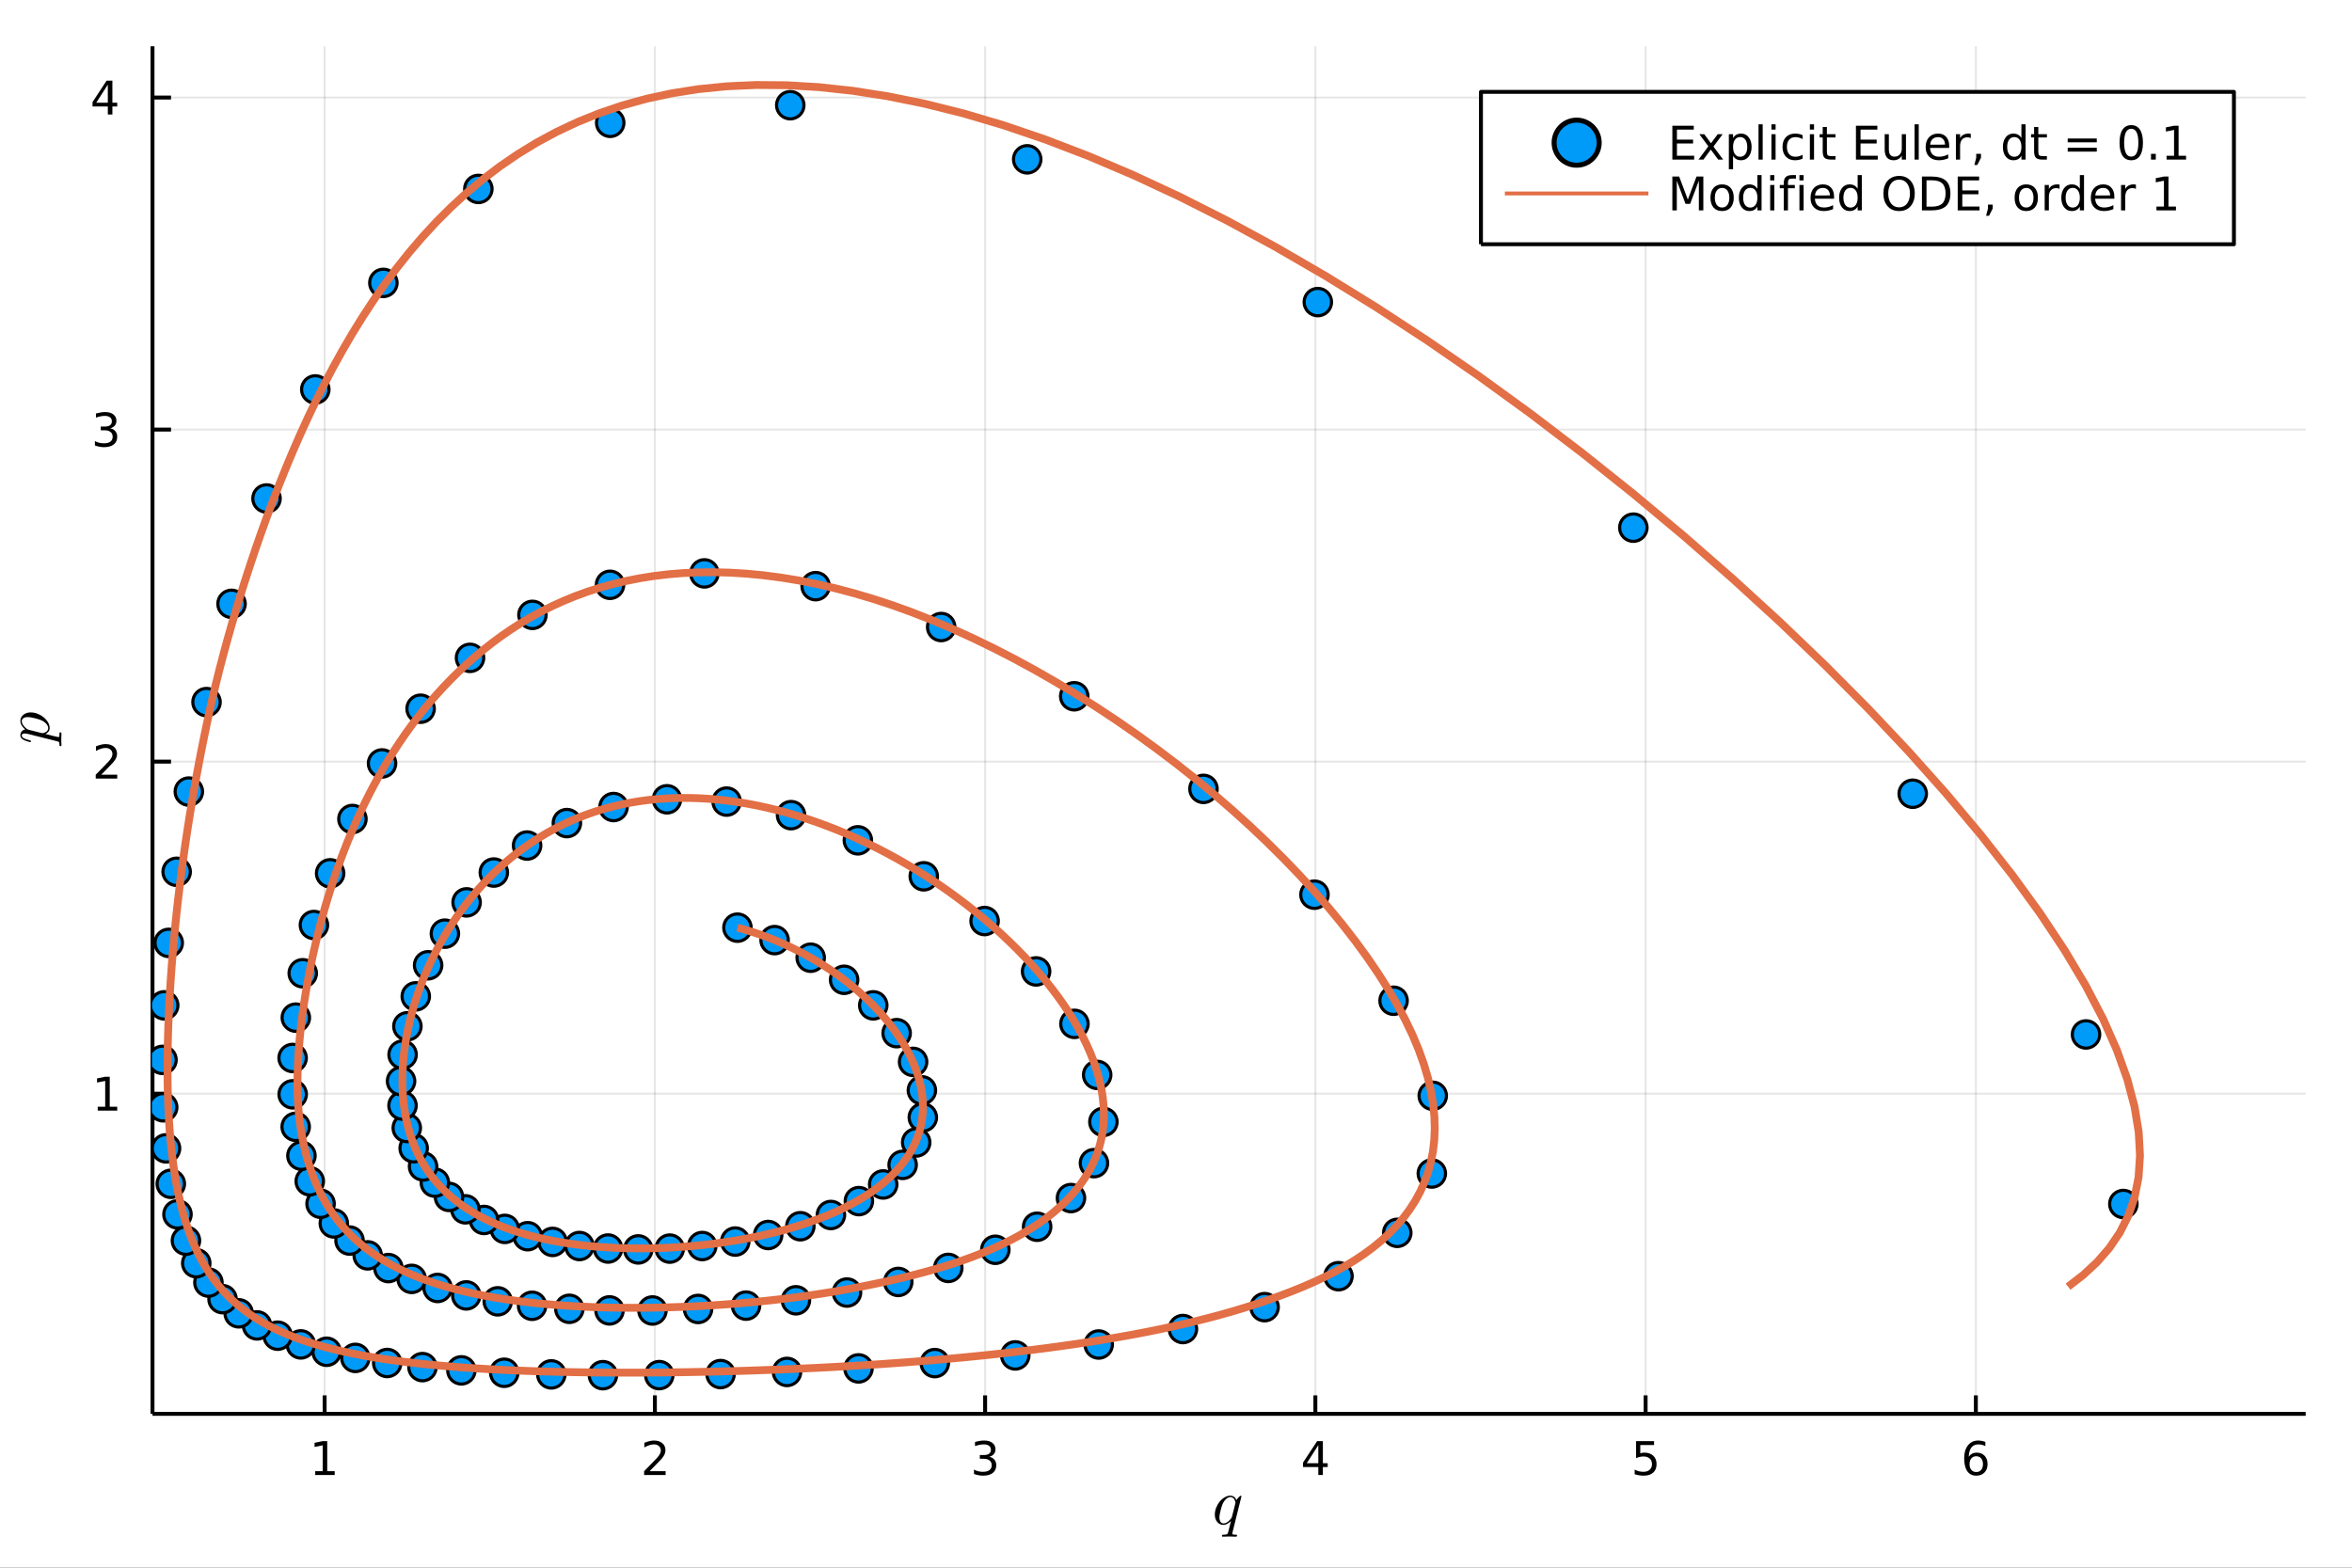 <?xml version="1.0" encoding="utf-8"?>
<svg xmlns="http://www.w3.org/2000/svg" xmlns:xlink="http://www.w3.org/1999/xlink" width="600" height="400" viewBox="0 0 2400 1600">
<rect x="0" y="0" width="2400" height="1600" fill="#333333" stroke="none"/>
<defs>
  <clipPath id="clip130">
    <rect x="0" y="0" width="2400" height="1600"/>
  </clipPath>
</defs>
<path clip-path="url(#clip130)" d="
M0 1600 L2400 1600 L2400 0 L0 0  Z
  " fill="#ffffff" fill-rule="evenodd" fill-opacity="1"/>
<defs>
  <clipPath id="clip131">
    <rect x="480" y="0" width="1681" height="1600"/>
  </clipPath>
</defs>
<defs>
  <clipPath id="clip132">
    <rect x="155" y="47" width="2198" height="1397"/>
  </clipPath>
</defs>
<path clip-path="url(#clip130)" d="
M155.613 1443.01 L2352.76 1443.01 L2352.76 47.244 L155.613 47.244  Z
  " fill="#ffffff" fill-rule="evenodd" fill-opacity="1"/>
<polyline clip-path="url(#clip132)" style="stroke:#000000; stroke-linecap:butt; stroke-linejoin:round; stroke-width:2; stroke-opacity:0.1; fill:none" points="
  331.254,1443.01 331.254,47.244 
  "/>
<polyline clip-path="url(#clip132)" style="stroke:#000000; stroke-linecap:butt; stroke-linejoin:round; stroke-width:2; stroke-opacity:0.1; fill:none" points="
  668.24,1443.01 668.24,47.244 
  "/>
<polyline clip-path="url(#clip132)" style="stroke:#000000; stroke-linecap:butt; stroke-linejoin:round; stroke-width:2; stroke-opacity:0.1; fill:none" points="
  1005.23,1443.01 1005.23,47.244 
  "/>
<polyline clip-path="url(#clip132)" style="stroke:#000000; stroke-linecap:butt; stroke-linejoin:round; stroke-width:2; stroke-opacity:0.1; fill:none" points="
  1342.21,1443.01 1342.21,47.244 
  "/>
<polyline clip-path="url(#clip132)" style="stroke:#000000; stroke-linecap:butt; stroke-linejoin:round; stroke-width:2; stroke-opacity:0.1; fill:none" points="
  1679.2,1443.01 1679.2,47.244 
  "/>
<polyline clip-path="url(#clip132)" style="stroke:#000000; stroke-linecap:butt; stroke-linejoin:round; stroke-width:2; stroke-opacity:0.1; fill:none" points="
  2016.18,1443.01 2016.18,47.244 
  "/>
<polyline clip-path="url(#clip130)" style="stroke:#000000; stroke-linecap:butt; stroke-linejoin:round; stroke-width:4; stroke-opacity:1; fill:none" points="
  155.613,1443.01 2352.76,1443.01 
  "/>
<polyline clip-path="url(#clip130)" style="stroke:#000000; stroke-linecap:butt; stroke-linejoin:round; stroke-width:4; stroke-opacity:1; fill:none" points="
  331.254,1443.01 331.254,1424.11 
  "/>
<polyline clip-path="url(#clip130)" style="stroke:#000000; stroke-linecap:butt; stroke-linejoin:round; stroke-width:4; stroke-opacity:1; fill:none" points="
  668.24,1443.01 668.24,1424.11 
  "/>
<polyline clip-path="url(#clip130)" style="stroke:#000000; stroke-linecap:butt; stroke-linejoin:round; stroke-width:4; stroke-opacity:1; fill:none" points="
  1005.23,1443.01 1005.23,1424.11 
  "/>
<polyline clip-path="url(#clip130)" style="stroke:#000000; stroke-linecap:butt; stroke-linejoin:round; stroke-width:4; stroke-opacity:1; fill:none" points="
  1342.21,1443.01 1342.21,1424.11 
  "/>
<polyline clip-path="url(#clip130)" style="stroke:#000000; stroke-linecap:butt; stroke-linejoin:round; stroke-width:4; stroke-opacity:1; fill:none" points="
  1679.2,1443.01 1679.2,1424.11 
  "/>
<polyline clip-path="url(#clip130)" style="stroke:#000000; stroke-linecap:butt; stroke-linejoin:round; stroke-width:4; stroke-opacity:1; fill:none" points="
  2016.18,1443.01 2016.18,1424.11 
  "/>
<path clip-path="url(#clip130)" d="M321.636 1501.48 L329.275 1501.48 L329.275 1475.11 L320.965 1476.78 L320.965 1472.52 L329.229 1470.85 L333.905 1470.85 L333.905 1501.48 L341.544 1501.48 L341.544 1505.41 L321.636 1505.41 L321.636 1501.48 Z" fill="#000000" fill-rule="evenodd" fill-opacity="1" /><path clip-path="url(#clip130)" d="M662.893 1501.48 L679.213 1501.48 L679.213 1505.41 L657.268 1505.41 L657.268 1501.48 Q659.93 1498.72 664.514 1494.09 Q669.12 1489.44 670.301 1488.1 Q672.546 1485.57 673.426 1483.84 Q674.328 1482.08 674.328 1480.39 Q674.328 1477.63 672.384 1475.9 Q670.463 1474.16 667.361 1474.16 Q665.162 1474.16 662.708 1474.93 Q660.278 1475.69 657.5 1477.24 L657.5 1472.52 Q660.324 1471.38 662.778 1470.81 Q665.231 1470.23 667.268 1470.23 Q672.639 1470.23 675.833 1472.91 Q679.027 1475.6 679.027 1480.09 Q679.027 1482.22 678.217 1484.14 Q677.43 1486.04 675.324 1488.63 Q674.745 1489.3 671.643 1492.52 Q668.541 1495.71 662.893 1501.48 Z" fill="#000000" fill-rule="evenodd" fill-opacity="1" /><path clip-path="url(#clip130)" d="M1009.47 1486.78 Q1012.83 1487.5 1014.71 1489.76 Q1016.6 1492.03 1016.6 1495.37 Q1016.6 1500.48 1013.09 1503.28 Q1009.57 1506.08 1003.09 1506.08 Q1000.91 1506.08 998.595 1505.64 Q996.303 1505.23 993.849 1504.37 L993.849 1499.86 Q995.794 1500.99 998.108 1501.57 Q1000.42 1502.15 1002.95 1502.15 Q1007.34 1502.15 1009.64 1500.41 Q1011.95 1498.68 1011.95 1495.37 Q1011.95 1492.31 1009.8 1490.6 Q1007.67 1488.86 1003.85 1488.86 L999.821 1488.86 L999.821 1485.02 L1004.03 1485.02 Q1007.48 1485.02 1009.31 1483.65 Q1011.14 1482.26 1011.14 1479.67 Q1011.14 1477.01 1009.24 1475.6 Q1007.37 1474.16 1003.85 1474.16 Q1001.93 1474.16 999.729 1474.58 Q997.53 1475 994.891 1475.88 L994.891 1471.71 Q997.553 1470.97 999.868 1470.6 Q1002.21 1470.23 1004.27 1470.23 Q1009.59 1470.23 1012.69 1472.66 Q1015.79 1475.07 1015.79 1479.19 Q1015.79 1482.06 1014.15 1484.05 Q1012.51 1486.01 1009.47 1486.78 Z" fill="#000000" fill-rule="evenodd" fill-opacity="1" /><path clip-path="url(#clip130)" d="M1345.22 1474.93 L1333.42 1493.38 L1345.22 1493.38 L1345.22 1474.93 M1343.99 1470.85 L1349.87 1470.85 L1349.87 1493.38 L1354.8 1493.38 L1354.8 1497.26 L1349.87 1497.26 L1349.87 1505.41 L1345.22 1505.41 L1345.22 1497.26 L1329.62 1497.26 L1329.62 1492.75 L1343.99 1470.85 Z" fill="#000000" fill-rule="evenodd" fill-opacity="1" /><path clip-path="url(#clip130)" d="M1669.48 1470.85 L1687.83 1470.85 L1687.83 1474.79 L1673.76 1474.79 L1673.76 1483.26 Q1674.78 1482.91 1675.8 1482.75 Q1676.81 1482.57 1677.83 1482.57 Q1683.62 1482.57 1687 1485.74 Q1690.38 1488.91 1690.38 1494.32 Q1690.38 1499.9 1686.91 1503 Q1683.43 1506.08 1677.12 1506.08 Q1674.94 1506.08 1672.67 1505.71 Q1670.43 1505.34 1668.02 1504.6 L1668.02 1499.9 Q1670.1 1501.04 1672.32 1501.59 Q1674.55 1502.15 1677.02 1502.15 Q1681.03 1502.15 1683.37 1500.04 Q1685.7 1497.94 1685.7 1494.32 Q1685.7 1490.71 1683.37 1488.61 Q1681.03 1486.5 1677.02 1486.5 Q1675.15 1486.5 1673.27 1486.92 Q1671.42 1487.33 1669.48 1488.21 L1669.48 1470.85 Z" fill="#000000" fill-rule="evenodd" fill-opacity="1" /><path clip-path="url(#clip130)" d="M2016.59 1486.27 Q2013.44 1486.27 2011.59 1488.42 Q2009.76 1490.57 2009.76 1494.32 Q2009.76 1498.05 2011.59 1500.23 Q2013.44 1502.38 2016.59 1502.38 Q2019.74 1502.38 2021.57 1500.23 Q2023.42 1498.05 2023.42 1494.32 Q2023.42 1490.57 2021.57 1488.42 Q2019.74 1486.27 2016.59 1486.27 M2025.87 1471.62 L2025.87 1475.88 Q2024.11 1475.04 2022.31 1474.6 Q2020.52 1474.16 2018.77 1474.16 Q2014.14 1474.16 2011.68 1477.29 Q2009.25 1480.41 2008.9 1486.73 Q2010.27 1484.72 2012.33 1483.65 Q2014.39 1482.57 2016.87 1482.57 Q2022.08 1482.57 2025.08 1485.74 Q2028.12 1488.88 2028.12 1494.32 Q2028.12 1499.65 2024.97 1502.87 Q2021.82 1506.08 2016.59 1506.08 Q2010.59 1506.08 2007.42 1501.5 Q2004.25 1496.89 2004.25 1488.17 Q2004.25 1479.97 2008.14 1475.11 Q2012.03 1470.23 2018.58 1470.23 Q2020.34 1470.23 2022.12 1470.57 Q2023.93 1470.92 2025.87 1471.62 Z" fill="#000000" fill-rule="evenodd" fill-opacity="1" /><path clip-path="url(#clip130)" d="M1266.8 1527.14 L1257.69 1563.82 Q1257.43 1564.98 1257.43 1565.27 Q1257.43 1565.65 1257.53 1565.82 Q1257.66 1566.01 1258.37 1566.17 Q1259.11 1566.33 1260.59 1566.33 Q1261.14 1566.33 1261.33 1566.33 Q1261.52 1566.33 1261.81 1566.4 Q1262.1 1566.46 1262.2 1566.62 Q1262.3 1566.78 1262.3 1567.04 Q1262.3 1568.36 1261.14 1568.36 Q1260.04 1568.36 1257.75 1568.26 Q1255.47 1568.17 1254.34 1568.17 Q1253.25 1568.17 1251.02 1568.26 Q1248.8 1568.36 1247.74 1568.36 Q1247.35 1568.36 1247.13 1568.17 Q1246.9 1568.01 1246.9 1567.81 L1246.87 1567.65 Q1246.87 1566.75 1247.22 1566.52 Q1247.58 1566.33 1248.38 1566.33 Q1251.15 1566.3 1251.96 1565.91 Q1252.76 1565.53 1253.15 1564.14 L1256.11 1552.35 Q1252.15 1556.31 1248.32 1556.31 Q1244.61 1556.31 1242.1 1553.42 Q1239.62 1550.49 1239.62 1545.75 Q1239.62 1542.24 1241.01 1538.7 Q1242.42 1535.16 1244.61 1532.48 Q1246.84 1529.81 1249.74 1528.13 Q1252.63 1526.43 1255.5 1526.43 Q1257.34 1526.43 1258.98 1527.49 Q1260.65 1528.55 1261.65 1531.03 Q1262.49 1529.62 1264.03 1528.07 Q1265.58 1526.49 1266.13 1526.49 Q1266.45 1526.49 1266.61 1526.72 Q1266.8 1526.91 1266.8 1527.14 M1260.72 1533.67 Q1260.72 1533.35 1260.46 1532.55 Q1260.23 1531.74 1259.72 1530.65 Q1259.24 1529.52 1258.11 1528.71 Q1256.98 1527.88 1255.5 1527.88 Q1253.37 1527.88 1251.09 1529.94 Q1248.83 1531.97 1247.35 1535.51 Q1246.42 1537.83 1245.36 1542.14 Q1244.29 1546.46 1244.29 1548.65 Q1244.29 1549.17 1244.32 1549.74 Q1244.39 1550.32 1244.65 1551.29 Q1244.9 1552.26 1245.29 1553 Q1245.71 1553.74 1246.55 1554.29 Q1247.38 1554.83 1248.51 1554.83 Q1250.96 1554.83 1253.41 1552.74 Q1255.85 1550.65 1256.88 1548.78 Q1257.01 1548.59 1258.85 1541.27 Q1260.72 1533.96 1260.72 1533.67 Z" fill="#000000" fill-rule="evenodd" fill-opacity="1" /><polyline clip-path="url(#clip132)" style="stroke:#000000; stroke-linecap:butt; stroke-linejoin:round; stroke-width:2; stroke-opacity:0.1; fill:none" points="
  155.613,1116.21 2352.76,1116.21 
  "/>
<polyline clip-path="url(#clip132)" style="stroke:#000000; stroke-linecap:butt; stroke-linejoin:round; stroke-width:2; stroke-opacity:0.1; fill:none" points="
  155.613,777.327 2352.76,777.327 
  "/>
<polyline clip-path="url(#clip132)" style="stroke:#000000; stroke-linecap:butt; stroke-linejoin:round; stroke-width:2; stroke-opacity:0.1; fill:none" points="
  155.613,438.442 2352.76,438.442 
  "/>
<polyline clip-path="url(#clip132)" style="stroke:#000000; stroke-linecap:butt; stroke-linejoin:round; stroke-width:2; stroke-opacity:0.1; fill:none" points="
  155.613,99.557 2352.76,99.557 
  "/>
<polyline clip-path="url(#clip130)" style="stroke:#000000; stroke-linecap:butt; stroke-linejoin:round; stroke-width:4; stroke-opacity:1; fill:none" points="
  155.613,1443.01 155.613,47.244 
  "/>
<polyline clip-path="url(#clip130)" style="stroke:#000000; stroke-linecap:butt; stroke-linejoin:round; stroke-width:4; stroke-opacity:1; fill:none" points="
  155.613,1116.21 174.51,1116.21 
  "/>
<polyline clip-path="url(#clip130)" style="stroke:#000000; stroke-linecap:butt; stroke-linejoin:round; stroke-width:4; stroke-opacity:1; fill:none" points="
  155.613,777.327 174.51,777.327 
  "/>
<polyline clip-path="url(#clip130)" style="stroke:#000000; stroke-linecap:butt; stroke-linejoin:round; stroke-width:4; stroke-opacity:1; fill:none" points="
  155.613,438.442 174.51,438.442 
  "/>
<polyline clip-path="url(#clip130)" style="stroke:#000000; stroke-linecap:butt; stroke-linejoin:round; stroke-width:4; stroke-opacity:1; fill:none" points="
  155.613,99.557 174.51,99.557 
  "/>
<path clip-path="url(#clip130)" d="M99.705 1129.56 L107.344 1129.56 L107.344 1103.19 L99.034 1104.86 L99.034 1100.6 L107.298 1098.93 L111.974 1098.93 L111.974 1129.56 L119.613 1129.56 L119.613 1133.49 L99.705 1133.49 L99.705 1129.56 Z" fill="#000000" fill-rule="evenodd" fill-opacity="1" /><path clip-path="url(#clip130)" d="M103.293 790.672 L119.613 790.672 L119.613 794.607 L97.668 794.607 L97.668 790.672 Q100.33 787.917 104.914 783.288 Q109.52 778.635 110.701 777.292 Q112.946 774.769 113.826 773.033 Q114.728 771.274 114.728 769.584 Q114.728 766.83 112.784 765.093 Q110.863 763.357 107.761 763.357 Q105.562 763.357 103.108 764.121 Q100.678 764.885 97.9 766.436 L97.9 761.714 Q100.724 760.58 103.178 760.001 Q105.631 759.422 107.668 759.422 Q113.039 759.422 116.233 762.107 Q119.428 764.792 119.428 769.283 Q119.428 771.413 118.617 773.334 Q117.83 775.232 115.724 777.825 Q115.145 778.496 112.043 781.714 Q108.941 784.908 103.293 790.672 Z" fill="#000000" fill-rule="evenodd" fill-opacity="1" /><path clip-path="url(#clip130)" d="M112.483 437.088 Q115.84 437.806 117.715 440.074 Q119.613 442.343 119.613 445.676 Q119.613 450.792 116.094 453.593 Q112.576 456.393 106.094 456.393 Q103.918 456.393 101.604 455.954 Q99.312 455.537 96.858 454.681 L96.858 450.167 Q98.803 451.301 101.117 451.88 Q103.432 452.458 105.955 452.458 Q110.353 452.458 112.645 450.722 Q114.96 448.986 114.96 445.676 Q114.96 442.62 112.807 440.907 Q110.678 439.171 106.858 439.171 L102.83 439.171 L102.83 435.329 L107.043 435.329 Q110.492 435.329 112.321 433.963 Q114.15 432.574 114.15 429.982 Q114.15 427.32 112.252 425.908 Q110.377 424.472 106.858 424.472 Q104.937 424.472 102.738 424.889 Q100.539 425.306 97.9 426.185 L97.9 422.019 Q100.562 421.278 102.877 420.908 Q105.215 420.537 107.275 420.537 Q112.599 420.537 115.701 422.968 Q118.803 425.375 118.803 429.495 Q118.803 432.366 117.159 434.357 Q115.516 436.324 112.483 437.088 Z" fill="#000000" fill-rule="evenodd" fill-opacity="1" /><path clip-path="url(#clip130)" d="M110.029 86.351 L98.224 104.8 L110.029 104.8 L110.029 86.351 M108.803 82.277 L114.682 82.277 L114.682 104.8 L119.613 104.8 L119.613 108.689 L114.682 108.689 L114.682 116.837 L110.029 116.837 L110.029 108.689 L94.428 108.689 L94.428 104.175 L108.803 82.277 Z" fill="#000000" fill-rule="evenodd" fill-opacity="1" /><path clip-path="url(#clip130)" d="M31.309 727.096 Q36.012 727.096 40.553 729.479 Q45.094 731.83 47.896 735.534 Q50.665 739.237 50.665 743.005 Q50.665 745.26 49.441 746.773 Q48.185 748.255 46.414 749.06 Q48.604 749.672 53.854 750.992 Q59.103 752.313 59.618 752.313 Q59.908 752.313 60.037 752.248 Q60.166 752.184 60.327 751.894 Q60.52 751.604 60.585 750.896 Q60.681 750.187 60.681 748.996 Q60.681 748.384 60.681 748.158 Q60.714 747.901 60.874 747.675 Q61.036 747.418 61.39 747.418 Q62.71 747.418 62.71 748.609 Q62.71 749.672 62.614 751.862 Q62.517 754.052 62.517 755.147 Q62.517 756.081 62.614 757.949 Q62.71 759.817 62.71 760.686 Q62.71 761.556 61.937 761.556 Q61.486 761.556 61.197 761.427 Q60.939 761.331 60.81 761.073 Q60.714 760.815 60.681 760.59 Q60.681 760.397 60.681 760.01 Q60.681 758.529 60.424 757.884 Q60.198 757.24 59.715 757.015 Q59.264 756.757 57.976 756.467 L28.604 749.06 Q26.64 748.609 25.255 748.609 Q23.516 748.609 22.872 749.157 Q22.227 749.704 22.227 750.67 Q22.227 752.345 24.224 753.44 Q26.221 754.535 30.086 755.469 Q31.148 755.759 31.374 755.952 Q31.599 756.113 31.599 756.596 Q31.567 757.401 30.923 757.401 Q30.762 757.401 29.732 757.144 Q28.669 756.886 27.123 756.403 Q25.545 755.888 24.546 755.34 Q23.87 755.018 23.419 754.728 Q22.968 754.438 22.26 753.859 Q21.551 753.247 21.165 752.377 Q20.778 751.508 20.778 750.445 Q20.778 748.384 22.002 746.677 Q23.226 744.97 25.706 744.519 Q23.548 742.683 22.163 740.429 Q20.778 738.174 20.778 735.888 Q20.778 732.088 23.741 729.608 Q26.672 727.096 31.309 727.096 M28.411 731.862 Q25.48 731.862 23.87 732.989 Q22.227 734.084 22.227 736.081 Q22.227 738.561 24.739 741.427 Q27.123 744.261 29.345 744.841 L42.26 748.094 L43.322 748.287 Q43.516 748.287 44.095 748.191 Q44.643 748.062 45.544 747.707 Q46.446 747.321 47.251 746.806 Q48.024 746.258 48.604 745.292 Q49.184 744.294 49.184 743.07 Q49.184 741.105 47.445 738.98 Q45.706 736.822 42.421 735.212 Q40.295 734.213 35.722 733.054 Q31.116 731.862 28.411 731.862 Z" fill="#000000" fill-rule="evenodd" fill-opacity="1" /><circle clip-path="url(#clip132)" cx="752.487" cy="946.77" r="14" fill="#009af9" fill-rule="evenodd" fill-opacity="1" stroke="#000000" stroke-opacity="1" stroke-width="3.2"/>
<circle clip-path="url(#clip132)" cx="790.398" cy="959.478" r="14" fill="#009af9" fill-rule="evenodd" fill-opacity="1" stroke="#000000" stroke-opacity="1" stroke-width="3.2"/>
<circle clip-path="url(#clip132)" cx="827.219" cy="977.444" r="14" fill="#009af9" fill-rule="evenodd" fill-opacity="1" stroke="#000000" stroke-opacity="1" stroke-width="3.2"/>
<circle clip-path="url(#clip132)" cx="861.327" cy="999.978" r="14" fill="#009af9" fill-rule="evenodd" fill-opacity="1" stroke="#000000" stroke-opacity="1" stroke-width="3.2"/>
<circle clip-path="url(#clip132)" cx="891.066" cy="1026.06" r="14" fill="#009af9" fill-rule="evenodd" fill-opacity="1" stroke="#000000" stroke-opacity="1" stroke-width="3.2"/>
<circle clip-path="url(#clip132)" cx="914.924" cy="1054.43" r="14" fill="#009af9" fill-rule="evenodd" fill-opacity="1" stroke="#000000" stroke-opacity="1" stroke-width="3.2"/>
<circle clip-path="url(#clip132)" cx="931.71" cy="1083.76" r="14" fill="#009af9" fill-rule="evenodd" fill-opacity="1" stroke="#000000" stroke-opacity="1" stroke-width="3.2"/>
<circle clip-path="url(#clip132)" cx="940.689" cy="1112.79" r="14" fill="#009af9" fill-rule="evenodd" fill-opacity="1" stroke="#000000" stroke-opacity="1" stroke-width="3.2"/>
<circle clip-path="url(#clip132)" cx="941.645" cy="1140.46" r="14" fill="#009af9" fill-rule="evenodd" fill-opacity="1" stroke="#000000" stroke-opacity="1" stroke-width="3.2"/>
<circle clip-path="url(#clip132)" cx="934.865" cy="1165.99" r="14" fill="#009af9" fill-rule="evenodd" fill-opacity="1" stroke="#000000" stroke-opacity="1" stroke-width="3.2"/>
<circle clip-path="url(#clip132)" cx="921.049" cy="1188.86" r="14" fill="#009af9" fill-rule="evenodd" fill-opacity="1" stroke="#000000" stroke-opacity="1" stroke-width="3.2"/>
<circle clip-path="url(#clip132)" cx="901.18" cy="1208.84" r="14" fill="#009af9" fill-rule="evenodd" fill-opacity="1" stroke="#000000" stroke-opacity="1" stroke-width="3.2"/>
<circle clip-path="url(#clip132)" cx="876.392" cy="1225.86" r="14" fill="#009af9" fill-rule="evenodd" fill-opacity="1" stroke="#000000" stroke-opacity="1" stroke-width="3.2"/>
<circle clip-path="url(#clip132)" cx="847.85" cy="1240.02" r="14" fill="#009af9" fill-rule="evenodd" fill-opacity="1" stroke="#000000" stroke-opacity="1" stroke-width="3.2"/>
<circle clip-path="url(#clip132)" cx="816.665" cy="1251.48" r="14" fill="#009af9" fill-rule="evenodd" fill-opacity="1" stroke="#000000" stroke-opacity="1" stroke-width="3.2"/>
<circle clip-path="url(#clip132)" cx="783.838" cy="1260.45" r="14" fill="#009af9" fill-rule="evenodd" fill-opacity="1" stroke="#000000" stroke-opacity="1" stroke-width="3.2"/>
<circle clip-path="url(#clip132)" cx="750.232" cy="1267.13" r="14" fill="#009af9" fill-rule="evenodd" fill-opacity="1" stroke="#000000" stroke-opacity="1" stroke-width="3.2"/>
<circle clip-path="url(#clip132)" cx="716.566" cy="1271.7" r="14" fill="#009af9" fill-rule="evenodd" fill-opacity="1" stroke="#000000" stroke-opacity="1" stroke-width="3.2"/>
<circle clip-path="url(#clip132)" cx="683.425" cy="1274.33" r="14" fill="#009af9" fill-rule="evenodd" fill-opacity="1" stroke="#000000" stroke-opacity="1" stroke-width="3.2"/>
<circle clip-path="url(#clip132)" cx="651.27" cy="1275.15" r="14" fill="#009af9" fill-rule="evenodd" fill-opacity="1" stroke="#000000" stroke-opacity="1" stroke-width="3.2"/>
<circle clip-path="url(#clip132)" cx="620.457" cy="1274.24" r="14" fill="#009af9" fill-rule="evenodd" fill-opacity="1" stroke="#000000" stroke-opacity="1" stroke-width="3.2"/>
<circle clip-path="url(#clip132)" cx="591.257" cy="1271.68" r="14" fill="#009af9" fill-rule="evenodd" fill-opacity="1" stroke="#000000" stroke-opacity="1" stroke-width="3.2"/>
<circle clip-path="url(#clip132)" cx="563.87" cy="1267.49" r="14" fill="#009af9" fill-rule="evenodd" fill-opacity="1" stroke="#000000" stroke-opacity="1" stroke-width="3.2"/>
<circle clip-path="url(#clip132)" cx="538.444" cy="1261.67" r="14" fill="#009af9" fill-rule="evenodd" fill-opacity="1" stroke="#000000" stroke-opacity="1" stroke-width="3.2"/>
<circle clip-path="url(#clip132)" cx="515.086" cy="1254.22" r="14" fill="#009af9" fill-rule="evenodd" fill-opacity="1" stroke="#000000" stroke-opacity="1" stroke-width="3.2"/>
<circle clip-path="url(#clip132)" cx="493.875" cy="1245.1" r="14" fill="#009af9" fill-rule="evenodd" fill-opacity="1" stroke="#000000" stroke-opacity="1" stroke-width="3.2"/>
<circle clip-path="url(#clip132)" cx="474.875" cy="1234.23" r="14" fill="#009af9" fill-rule="evenodd" fill-opacity="1" stroke="#000000" stroke-opacity="1" stroke-width="3.2"/>
<circle clip-path="url(#clip132)" cx="458.137" cy="1221.56" r="14" fill="#009af9" fill-rule="evenodd" fill-opacity="1" stroke="#000000" stroke-opacity="1" stroke-width="3.2"/>
<circle clip-path="url(#clip132)" cx="443.718" cy="1207" r="14" fill="#009af9" fill-rule="evenodd" fill-opacity="1" stroke="#000000" stroke-opacity="1" stroke-width="3.2"/>
<circle clip-path="url(#clip132)" cx="431.678" cy="1190.46" r="14" fill="#009af9" fill-rule="evenodd" fill-opacity="1" stroke="#000000" stroke-opacity="1" stroke-width="3.2"/>
<circle clip-path="url(#clip132)" cx="422.094" cy="1171.89" r="14" fill="#009af9" fill-rule="evenodd" fill-opacity="1" stroke="#000000" stroke-opacity="1" stroke-width="3.2"/>
<circle clip-path="url(#clip132)" cx="415.065" cy="1151.2" r="14" fill="#009af9" fill-rule="evenodd" fill-opacity="1" stroke="#000000" stroke-opacity="1" stroke-width="3.2"/>
<circle clip-path="url(#clip132)" cx="410.72" cy="1128.37" r="14" fill="#009af9" fill-rule="evenodd" fill-opacity="1" stroke="#000000" stroke-opacity="1" stroke-width="3.2"/>
<circle clip-path="url(#clip132)" cx="409.226" cy="1103.4" r="14" fill="#009af9" fill-rule="evenodd" fill-opacity="1" stroke="#000000" stroke-opacity="1" stroke-width="3.2"/>
<circle clip-path="url(#clip132)" cx="410.795" cy="1076.37" r="14" fill="#009af9" fill-rule="evenodd" fill-opacity="1" stroke="#000000" stroke-opacity="1" stroke-width="3.2"/>
<circle clip-path="url(#clip132)" cx="415.692" cy="1047.44" r="14" fill="#009af9" fill-rule="evenodd" fill-opacity="1" stroke="#000000" stroke-opacity="1" stroke-width="3.2"/>
<circle clip-path="url(#clip132)" cx="424.245" cy="1016.88" r="14" fill="#009af9" fill-rule="evenodd" fill-opacity="1" stroke="#000000" stroke-opacity="1" stroke-width="3.2"/>
<circle clip-path="url(#clip132)" cx="436.847" cy="985.156" r="14" fill="#009af9" fill-rule="evenodd" fill-opacity="1" stroke="#000000" stroke-opacity="1" stroke-width="3.2"/>
<circle clip-path="url(#clip132)" cx="453.963" cy="952.887" r="14" fill="#009af9" fill-rule="evenodd" fill-opacity="1" stroke="#000000" stroke-opacity="1" stroke-width="3.2"/>
<circle clip-path="url(#clip132)" cx="476.118" cy="920.953" r="14" fill="#009af9" fill-rule="evenodd" fill-opacity="1" stroke="#000000" stroke-opacity="1" stroke-width="3.2"/>
<circle clip-path="url(#clip132)" cx="503.881" cy="890.5" r="14" fill="#009af9" fill-rule="evenodd" fill-opacity="1" stroke="#000000" stroke-opacity="1" stroke-width="3.2"/>
<circle clip-path="url(#clip132)" cx="537.824" cy="862.963" r="14" fill="#009af9" fill-rule="evenodd" fill-opacity="1" stroke="#000000" stroke-opacity="1" stroke-width="3.2"/>
<circle clip-path="url(#clip132)" cx="578.444" cy="840.047" r="14" fill="#009af9" fill-rule="evenodd" fill-opacity="1" stroke="#000000" stroke-opacity="1" stroke-width="3.2"/>
<circle clip-path="url(#clip132)" cx="626.049" cy="823.658" r="14" fill="#009af9" fill-rule="evenodd" fill-opacity="1" stroke="#000000" stroke-opacity="1" stroke-width="3.2"/>
<circle clip-path="url(#clip132)" cx="680.59" cy="815.752" r="14" fill="#009af9" fill-rule="evenodd" fill-opacity="1" stroke="#000000" stroke-opacity="1" stroke-width="3.2"/>
<circle clip-path="url(#clip132)" cx="741.44" cy="818.095" r="14" fill="#009af9" fill-rule="evenodd" fill-opacity="1" stroke="#000000" stroke-opacity="1" stroke-width="3.2"/>
<circle clip-path="url(#clip132)" cx="807.169" cy="831.932" r="14" fill="#009af9" fill-rule="evenodd" fill-opacity="1" stroke="#000000" stroke-opacity="1" stroke-width="3.2"/>
<circle clip-path="url(#clip132)" cx="875.361" cy="857.623" r="14" fill="#009af9" fill-rule="evenodd" fill-opacity="1" stroke="#000000" stroke-opacity="1" stroke-width="3.2"/>
<circle clip-path="url(#clip132)" cx="942.593" cy="894.345" r="14" fill="#009af9" fill-rule="evenodd" fill-opacity="1" stroke="#000000" stroke-opacity="1" stroke-width="3.2"/>
<circle clip-path="url(#clip132)" cx="1004.68" cy="939.998" r="14" fill="#009af9" fill-rule="evenodd" fill-opacity="1" stroke="#000000" stroke-opacity="1" stroke-width="3.2"/>
<circle clip-path="url(#clip132)" cx="1057.22" cy="991.424" r="14" fill="#009af9" fill-rule="evenodd" fill-opacity="1" stroke="#000000" stroke-opacity="1" stroke-width="3.2"/>
<circle clip-path="url(#clip132)" cx="1096.36" cy="1044.95" r="14" fill="#009af9" fill-rule="evenodd" fill-opacity="1" stroke="#000000" stroke-opacity="1" stroke-width="3.2"/>
<circle clip-path="url(#clip132)" cx="1119.54" cy="1097.05" r="14" fill="#009af9" fill-rule="evenodd" fill-opacity="1" stroke="#000000" stroke-opacity="1" stroke-width="3.2"/>
<circle clip-path="url(#clip132)" cx="1125.9" cy="1145" r="14" fill="#009af9" fill-rule="evenodd" fill-opacity="1" stroke="#000000" stroke-opacity="1" stroke-width="3.2"/>
<circle clip-path="url(#clip132)" cx="1116.28" cy="1187.12" r="14" fill="#009af9" fill-rule="evenodd" fill-opacity="1" stroke="#000000" stroke-opacity="1" stroke-width="3.2"/>
<circle clip-path="url(#clip132)" cx="1092.81" cy="1222.75" r="14" fill="#009af9" fill-rule="evenodd" fill-opacity="1" stroke="#000000" stroke-opacity="1" stroke-width="3.2"/>
<circle clip-path="url(#clip132)" cx="1058.27" cy="1252.02" r="14" fill="#009af9" fill-rule="evenodd" fill-opacity="1" stroke="#000000" stroke-opacity="1" stroke-width="3.2"/>
<circle clip-path="url(#clip132)" cx="1015.63" cy="1275.52" r="14" fill="#009af9" fill-rule="evenodd" fill-opacity="1" stroke="#000000" stroke-opacity="1" stroke-width="3.2"/>
<circle clip-path="url(#clip132)" cx="967.619" cy="1294.04" r="14" fill="#009af9" fill-rule="evenodd" fill-opacity="1" stroke="#000000" stroke-opacity="1" stroke-width="3.2"/>
<circle clip-path="url(#clip132)" cx="916.544" cy="1308.35" r="14" fill="#009af9" fill-rule="evenodd" fill-opacity="1" stroke="#000000" stroke-opacity="1" stroke-width="3.2"/>
<circle clip-path="url(#clip132)" cx="864.255" cy="1319.16" r="14" fill="#009af9" fill-rule="evenodd" fill-opacity="1" stroke="#000000" stroke-opacity="1" stroke-width="3.2"/>
<circle clip-path="url(#clip132)" cx="812.155" cy="1327.07" r="14" fill="#009af9" fill-rule="evenodd" fill-opacity="1" stroke="#000000" stroke-opacity="1" stroke-width="3.2"/>
<circle clip-path="url(#clip132)" cx="761.266" cy="1332.53" r="14" fill="#009af9" fill-rule="evenodd" fill-opacity="1" stroke="#000000" stroke-opacity="1" stroke-width="3.2"/>
<circle clip-path="url(#clip132)" cx="712.306" cy="1335.92" r="14" fill="#009af9" fill-rule="evenodd" fill-opacity="1" stroke="#000000" stroke-opacity="1" stroke-width="3.2"/>
<circle clip-path="url(#clip132)" cx="665.755" cy="1337.48" r="14" fill="#009af9" fill-rule="evenodd" fill-opacity="1" stroke="#000000" stroke-opacity="1" stroke-width="3.2"/>
<circle clip-path="url(#clip132)" cx="621.913" cy="1337.39" r="14" fill="#009af9" fill-rule="evenodd" fill-opacity="1" stroke="#000000" stroke-opacity="1" stroke-width="3.2"/>
<circle clip-path="url(#clip132)" cx="580.949" cy="1335.77" r="14" fill="#009af9" fill-rule="evenodd" fill-opacity="1" stroke="#000000" stroke-opacity="1" stroke-width="3.2"/>
<circle clip-path="url(#clip132)" cx="542.939" cy="1332.68" r="14" fill="#009af9" fill-rule="evenodd" fill-opacity="1" stroke="#000000" stroke-opacity="1" stroke-width="3.2"/>
<circle clip-path="url(#clip132)" cx="507.892" cy="1328.13" r="14" fill="#009af9" fill-rule="evenodd" fill-opacity="1" stroke="#000000" stroke-opacity="1" stroke-width="3.2"/>
<circle clip-path="url(#clip132)" cx="475.773" cy="1322.09" r="14" fill="#009af9" fill-rule="evenodd" fill-opacity="1" stroke="#000000" stroke-opacity="1" stroke-width="3.2"/>
<circle clip-path="url(#clip132)" cx="446.522" cy="1314.49" r="14" fill="#009af9" fill-rule="evenodd" fill-opacity="1" stroke="#000000" stroke-opacity="1" stroke-width="3.2"/>
<circle clip-path="url(#clip132)" cx="420.061" cy="1305.24" r="14" fill="#009af9" fill-rule="evenodd" fill-opacity="1" stroke="#000000" stroke-opacity="1" stroke-width="3.2"/>
<circle clip-path="url(#clip132)" cx="396.311" cy="1294.2" r="14" fill="#009af9" fill-rule="evenodd" fill-opacity="1" stroke="#000000" stroke-opacity="1" stroke-width="3.2"/>
<circle clip-path="url(#clip132)" cx="375.195" cy="1281.22" r="14" fill="#009af9" fill-rule="evenodd" fill-opacity="1" stroke="#000000" stroke-opacity="1" stroke-width="3.2"/>
<circle clip-path="url(#clip132)" cx="356.647" cy="1266.1" r="14" fill="#009af9" fill-rule="evenodd" fill-opacity="1" stroke="#000000" stroke-opacity="1" stroke-width="3.2"/>
<circle clip-path="url(#clip132)" cx="340.62" cy="1248.62" r="14" fill="#009af9" fill-rule="evenodd" fill-opacity="1" stroke="#000000" stroke-opacity="1" stroke-width="3.2"/>
<circle clip-path="url(#clip132)" cx="327.087" cy="1228.55" r="14" fill="#009af9" fill-rule="evenodd" fill-opacity="1" stroke="#000000" stroke-opacity="1" stroke-width="3.2"/>
<circle clip-path="url(#clip132)" cx="316.055" cy="1205.61" r="14" fill="#009af9" fill-rule="evenodd" fill-opacity="1" stroke="#000000" stroke-opacity="1" stroke-width="3.2"/>
<circle clip-path="url(#clip132)" cx="307.566" cy="1179.54" r="14" fill="#009af9" fill-rule="evenodd" fill-opacity="1" stroke="#000000" stroke-opacity="1" stroke-width="3.2"/>
<circle clip-path="url(#clip132)" cx="301.712" cy="1150.04" r="14" fill="#009af9" fill-rule="evenodd" fill-opacity="1" stroke="#000000" stroke-opacity="1" stroke-width="3.2"/>
<circle clip-path="url(#clip132)" cx="298.642" cy="1116.87" r="14" fill="#009af9" fill-rule="evenodd" fill-opacity="1" stroke="#000000" stroke-opacity="1" stroke-width="3.2"/>
<circle clip-path="url(#clip132)" cx="298.583" cy="1079.77" r="14" fill="#009af9" fill-rule="evenodd" fill-opacity="1" stroke="#000000" stroke-opacity="1" stroke-width="3.2"/>
<circle clip-path="url(#clip132)" cx="301.856" cy="1038.6" r="14" fill="#009af9" fill-rule="evenodd" fill-opacity="1" stroke="#000000" stroke-opacity="1" stroke-width="3.2"/>
<circle clip-path="url(#clip132)" cx="308.901" cy="993.314" r="14" fill="#009af9" fill-rule="evenodd" fill-opacity="1" stroke="#000000" stroke-opacity="1" stroke-width="3.2"/>
<circle clip-path="url(#clip132)" cx="320.311" cy="944.072" r="14" fill="#009af9" fill-rule="evenodd" fill-opacity="1" stroke="#000000" stroke-opacity="1" stroke-width="3.2"/>
<circle clip-path="url(#clip132)" cx="336.873" cy="891.31" r="14" fill="#009af9" fill-rule="evenodd" fill-opacity="1" stroke="#000000" stroke-opacity="1" stroke-width="3.2"/>
<circle clip-path="url(#clip132)" cx="359.61" cy="835.872" r="14" fill="#009af9" fill-rule="evenodd" fill-opacity="1" stroke="#000000" stroke-opacity="1" stroke-width="3.2"/>
<circle clip-path="url(#clip132)" cx="389.832" cy="779.159" r="14" fill="#009af9" fill-rule="evenodd" fill-opacity="1" stroke="#000000" stroke-opacity="1" stroke-width="3.2"/>
<circle clip-path="url(#clip132)" cx="429.175" cy="723.315" r="14" fill="#009af9" fill-rule="evenodd" fill-opacity="1" stroke="#000000" stroke-opacity="1" stroke-width="3.2"/>
<circle clip-path="url(#clip132)" cx="479.597" cy="671.401" r="14" fill="#009af9" fill-rule="evenodd" fill-opacity="1" stroke="#000000" stroke-opacity="1" stroke-width="3.2"/>
<circle clip-path="url(#clip132)" cx="543.3" cy="627.53" r="14" fill="#009af9" fill-rule="evenodd" fill-opacity="1" stroke="#000000" stroke-opacity="1" stroke-width="3.2"/>
<circle clip-path="url(#clip132)" cx="622.472" cy="596.847" r="14" fill="#009af9" fill-rule="evenodd" fill-opacity="1" stroke="#000000" stroke-opacity="1" stroke-width="3.2"/>
<circle clip-path="url(#clip132)" cx="718.748" cy="585.191" r="14" fill="#009af9" fill-rule="evenodd" fill-opacity="1" stroke="#000000" stroke-opacity="1" stroke-width="3.2"/>
<circle clip-path="url(#clip132)" cx="832.272" cy="598.229" r="14" fill="#009af9" fill-rule="evenodd" fill-opacity="1" stroke="#000000" stroke-opacity="1" stroke-width="3.2"/>
<circle clip-path="url(#clip132)" cx="960.36" cy="639.938" r="14" fill="#009af9" fill-rule="evenodd" fill-opacity="1" stroke="#000000" stroke-opacity="1" stroke-width="3.2"/>
<circle clip-path="url(#clip132)" cx="1096.14" cy="710.601" r="14" fill="#009af9" fill-rule="evenodd" fill-opacity="1" stroke="#000000" stroke-opacity="1" stroke-width="3.2"/>
<circle clip-path="url(#clip132)" cx="1228.02" cy="805.135" r="14" fill="#009af9" fill-rule="evenodd" fill-opacity="1" stroke="#000000" stroke-opacity="1" stroke-width="3.2"/>
<circle clip-path="url(#clip132)" cx="1341.27" cy="913.102" r="14" fill="#009af9" fill-rule="evenodd" fill-opacity="1" stroke="#000000" stroke-opacity="1" stroke-width="3.2"/>
<circle clip-path="url(#clip132)" cx="1422" cy="1021.35" r="14" fill="#009af9" fill-rule="evenodd" fill-opacity="1" stroke="#000000" stroke-opacity="1" stroke-width="3.2"/>
<circle clip-path="url(#clip132)" cx="1461.97" cy="1118.37" r="14" fill="#009af9" fill-rule="evenodd" fill-opacity="1" stroke="#000000" stroke-opacity="1" stroke-width="3.2"/>
<circle clip-path="url(#clip132)" cx="1461.03" cy="1197.68" r="14" fill="#009af9" fill-rule="evenodd" fill-opacity="1" stroke="#000000" stroke-opacity="1" stroke-width="3.2"/>
<circle clip-path="url(#clip132)" cx="1425.77" cy="1258.24" r="14" fill="#009af9" fill-rule="evenodd" fill-opacity="1" stroke="#000000" stroke-opacity="1" stroke-width="3.2"/>
<circle clip-path="url(#clip132)" cx="1365.78" cy="1302.49" r="14" fill="#009af9" fill-rule="evenodd" fill-opacity="1" stroke="#000000" stroke-opacity="1" stroke-width="3.2"/>
<circle clip-path="url(#clip132)" cx="1290.39" cy="1334.08" r="14" fill="#009af9" fill-rule="evenodd" fill-opacity="1" stroke="#000000" stroke-opacity="1" stroke-width="3.2"/>
<circle clip-path="url(#clip132)" cx="1207.06" cy="1356.42" r="14" fill="#009af9" fill-rule="evenodd" fill-opacity="1" stroke="#000000" stroke-opacity="1" stroke-width="3.2"/>
<circle clip-path="url(#clip132)" cx="1121.09" cy="1372.2" r="14" fill="#009af9" fill-rule="evenodd" fill-opacity="1" stroke="#000000" stroke-opacity="1" stroke-width="3.2"/>
<circle clip-path="url(#clip132)" cx="1035.97" cy="1383.34" r="14" fill="#009af9" fill-rule="evenodd" fill-opacity="1" stroke="#000000" stroke-opacity="1" stroke-width="3.2"/>
<circle clip-path="url(#clip132)" cx="953.862" cy="1391.17" r="14" fill="#009af9" fill-rule="evenodd" fill-opacity="1" stroke="#000000" stroke-opacity="1" stroke-width="3.2"/>
<circle clip-path="url(#clip132)" cx="876.004" cy="1396.59" r="14" fill="#009af9" fill-rule="evenodd" fill-opacity="1" stroke="#000000" stroke-opacity="1" stroke-width="3.2"/>
<circle clip-path="url(#clip132)" cx="803.053" cy="1400.2" r="14" fill="#009af9" fill-rule="evenodd" fill-opacity="1" stroke="#000000" stroke-opacity="1" stroke-width="3.2"/>
<circle clip-path="url(#clip132)" cx="735.277" cy="1402.39" r="14" fill="#009af9" fill-rule="evenodd" fill-opacity="1" stroke="#000000" stroke-opacity="1" stroke-width="3.2"/>
<circle clip-path="url(#clip132)" cx="672.701" cy="1403.44" r="14" fill="#009af9" fill-rule="evenodd" fill-opacity="1" stroke="#000000" stroke-opacity="1" stroke-width="3.2"/>
<circle clip-path="url(#clip132)" cx="615.199" cy="1403.51" r="14" fill="#009af9" fill-rule="evenodd" fill-opacity="1" stroke="#000000" stroke-opacity="1" stroke-width="3.2"/>
<circle clip-path="url(#clip132)" cx="562.558" cy="1402.7" r="14" fill="#009af9" fill-rule="evenodd" fill-opacity="1" stroke="#000000" stroke-opacity="1" stroke-width="3.2"/>
<circle clip-path="url(#clip132)" cx="514.516" cy="1401.05" r="14" fill="#009af9" fill-rule="evenodd" fill-opacity="1" stroke="#000000" stroke-opacity="1" stroke-width="3.2"/>
<circle clip-path="url(#clip132)" cx="470.788" cy="1398.59" r="14" fill="#009af9" fill-rule="evenodd" fill-opacity="1" stroke="#000000" stroke-opacity="1" stroke-width="3.2"/>
<circle clip-path="url(#clip132)" cx="431.082" cy="1395.28" r="14" fill="#009af9" fill-rule="evenodd" fill-opacity="1" stroke="#000000" stroke-opacity="1" stroke-width="3.2"/>
<circle clip-path="url(#clip132)" cx="395.111" cy="1391.07" r="14" fill="#009af9" fill-rule="evenodd" fill-opacity="1" stroke="#000000" stroke-opacity="1" stroke-width="3.2"/>
<circle clip-path="url(#clip132)" cx="362.6" cy="1385.88" r="14" fill="#009af9" fill-rule="evenodd" fill-opacity="1" stroke="#000000" stroke-opacity="1" stroke-width="3.2"/>
<circle clip-path="url(#clip132)" cx="333.291" cy="1379.6" r="14" fill="#009af9" fill-rule="evenodd" fill-opacity="1" stroke="#000000" stroke-opacity="1" stroke-width="3.2"/>
<circle clip-path="url(#clip132)" cx="306.941" cy="1372.1" r="14" fill="#009af9" fill-rule="evenodd" fill-opacity="1" stroke="#000000" stroke-opacity="1" stroke-width="3.2"/>
<circle clip-path="url(#clip132)" cx="283.332" cy="1363.2" r="14" fill="#009af9" fill-rule="evenodd" fill-opacity="1" stroke="#000000" stroke-opacity="1" stroke-width="3.2"/>
<circle clip-path="url(#clip132)" cx="262.264" cy="1352.7" r="14" fill="#009af9" fill-rule="evenodd" fill-opacity="1" stroke="#000000" stroke-opacity="1" stroke-width="3.2"/>
<circle clip-path="url(#clip132)" cx="243.562" cy="1340.36" r="14" fill="#009af9" fill-rule="evenodd" fill-opacity="1" stroke="#000000" stroke-opacity="1" stroke-width="3.2"/>
<circle clip-path="url(#clip132)" cx="227.073" cy="1325.91" r="14" fill="#009af9" fill-rule="evenodd" fill-opacity="1" stroke="#000000" stroke-opacity="1" stroke-width="3.2"/>
<circle clip-path="url(#clip132)" cx="212.668" cy="1308.99" r="14" fill="#009af9" fill-rule="evenodd" fill-opacity="1" stroke="#000000" stroke-opacity="1" stroke-width="3.2"/>
<circle clip-path="url(#clip132)" cx="200.244" cy="1289.24" r="14" fill="#009af9" fill-rule="evenodd" fill-opacity="1" stroke="#000000" stroke-opacity="1" stroke-width="3.2"/>
<circle clip-path="url(#clip132)" cx="189.727" cy="1266.21" r="14" fill="#009af9" fill-rule="evenodd" fill-opacity="1" stroke="#000000" stroke-opacity="1" stroke-width="3.2"/>
<circle clip-path="url(#clip132)" cx="181.076" cy="1239.38" r="14" fill="#009af9" fill-rule="evenodd" fill-opacity="1" stroke="#000000" stroke-opacity="1" stroke-width="3.2"/>
<circle clip-path="url(#clip132)" cx="174.286" cy="1208.2" r="14" fill="#009af9" fill-rule="evenodd" fill-opacity="1" stroke="#000000" stroke-opacity="1" stroke-width="3.2"/>
<circle clip-path="url(#clip132)" cx="169.4" cy="1172.01" r="14" fill="#009af9" fill-rule="evenodd" fill-opacity="1" stroke="#000000" stroke-opacity="1" stroke-width="3.2"/>
<circle clip-path="url(#clip132)" cx="166.516" cy="1130.11" r="14" fill="#009af9" fill-rule="evenodd" fill-opacity="1" stroke="#000000" stroke-opacity="1" stroke-width="3.2"/>
<circle clip-path="url(#clip132)" cx="165.81" cy="1081.72" r="14" fill="#009af9" fill-rule="evenodd" fill-opacity="1" stroke="#000000" stroke-opacity="1" stroke-width="3.2"/>
<circle clip-path="url(#clip132)" cx="167.556" cy="1026.05" r="14" fill="#009af9" fill-rule="evenodd" fill-opacity="1" stroke="#000000" stroke-opacity="1" stroke-width="3.2"/>
<circle clip-path="url(#clip132)" cx="172.166" cy="962.302" r="14" fill="#009af9" fill-rule="evenodd" fill-opacity="1" stroke="#000000" stroke-opacity="1" stroke-width="3.2"/>
<circle clip-path="url(#clip132)" cx="180.246" cy="889.759" r="14" fill="#009af9" fill-rule="evenodd" fill-opacity="1" stroke="#000000" stroke-opacity="1" stroke-width="3.2"/>
<circle clip-path="url(#clip132)" cx="192.673" cy="807.891" r="14" fill="#009af9" fill-rule="evenodd" fill-opacity="1" stroke="#000000" stroke-opacity="1" stroke-width="3.2"/>
<circle clip-path="url(#clip132)" cx="210.724" cy="716.555" r="14" fill="#009af9" fill-rule="evenodd" fill-opacity="1" stroke="#000000" stroke-opacity="1" stroke-width="3.2"/>
<circle clip-path="url(#clip132)" cx="236.252" cy="616.285" r="14" fill="#009af9" fill-rule="evenodd" fill-opacity="1" stroke="#000000" stroke-opacity="1" stroke-width="3.2"/>
<circle clip-path="url(#clip132)" cx="271.949" cy="508.756" r="14" fill="#009af9" fill-rule="evenodd" fill-opacity="1" stroke="#000000" stroke-opacity="1" stroke-width="3.2"/>
<circle clip-path="url(#clip132)" cx="321.724" cy="397.468" r="14" fill="#009af9" fill-rule="evenodd" fill-opacity="1" stroke="#000000" stroke-opacity="1" stroke-width="3.2"/>
<circle clip-path="url(#clip132)" cx="391.174" cy="288.714" r="14" fill="#009af9" fill-rule="evenodd" fill-opacity="1" stroke="#000000" stroke-opacity="1" stroke-width="3.2"/>
<circle clip-path="url(#clip132)" cx="488.092" cy="192.815" r="14" fill="#009af9" fill-rule="evenodd" fill-opacity="1" stroke="#000000" stroke-opacity="1" stroke-width="3.2"/>
<circle clip-path="url(#clip132)" cx="622.649" cy="125.335" r="14" fill="#009af9" fill-rule="evenodd" fill-opacity="1" stroke="#000000" stroke-opacity="1" stroke-width="3.2"/>
<circle clip-path="url(#clip132)" cx="806.384" cy="107.345" r="14" fill="#009af9" fill-rule="evenodd" fill-opacity="1" stroke="#000000" stroke-opacity="1" stroke-width="3.2"/>
<circle clip-path="url(#clip132)" cx="1048.15" cy="162.594" r="14" fill="#009af9" fill-rule="evenodd" fill-opacity="1" stroke="#000000" stroke-opacity="1" stroke-width="3.2"/>
<circle clip-path="url(#clip132)" cx="1344.71" cy="308.308" r="14" fill="#009af9" fill-rule="evenodd" fill-opacity="1" stroke="#000000" stroke-opacity="1" stroke-width="3.2"/>
<circle clip-path="url(#clip132)" cx="1666.66" cy="538.517" r="14" fill="#009af9" fill-rule="evenodd" fill-opacity="1" stroke="#000000" stroke-opacity="1" stroke-width="3.2"/>
<circle clip-path="url(#clip132)" cx="1951.75" cy="810.081" r="14" fill="#009af9" fill-rule="evenodd" fill-opacity="1" stroke="#000000" stroke-opacity="1" stroke-width="3.2"/>
<circle clip-path="url(#clip132)" cx="2128.58" cy="1055.75" r="14" fill="#009af9" fill-rule="evenodd" fill-opacity="1" stroke="#000000" stroke-opacity="1" stroke-width="3.2"/>
<circle clip-path="url(#clip132)" cx="2166.66" cy="1228.81" r="14" fill="#009af9" fill-rule="evenodd" fill-opacity="1" stroke="#000000" stroke-opacity="1" stroke-width="3.2"/>
<polyline clip-path="url(#clip132)" style="stroke:#e26f46; stroke-linecap:butt; stroke-linejoin:round; stroke-width:8; stroke-opacity:1; fill:none" points="
  752.487,946.77 758.255,948.337 764.027,950.034 769.8,951.86 775.567,953.814 781.325,955.894 787.067,958.1 792.787,960.43 798.482,962.882 804.143,965.454 
  809.767,968.145 815.347,970.951 820.877,973.87 826.35,976.899 831.762,980.036 837.106,983.276 842.377,986.617 847.567,990.055 852.672,993.587 857.685,997.208 
  862.601,1000.91 867.412,1004.7 872.115,1008.57 876.703,1012.51 881.17,1016.51 885.511,1020.58 889.721,1024.71 893.794,1028.89 897.727,1033.12 901.513,1037.39 
  905.15,1041.71 908.632,1046.05 911.956,1050.43 915.118,1054.84 918.114,1059.26 920.942,1063.7 923.597,1068.16 926.078,1072.62 928.382,1077.08 930.506,1081.54 
  932.451,1085.99 934.213,1090.43 935.792,1094.86 937.187,1099.27 938.397,1103.66 939.421,1108.02 940.26,1112.35 940.914,1116.65 941.383,1120.91 941.666,1125.13 
  941.766,1129.31 941.683,1133.45 941.419,1137.54 940.975,1141.58 940.352,1145.57 939.554,1149.5 938.581,1153.38 937.438,1157.2 936.125,1160.96 934.648,1164.66 
  933.008,1168.3 931.21,1171.87 929.256,1175.38 927.152,1178.83 924.902,1182.21 922.51,1185.53 919.978,1188.78 917.31,1191.96 914.509,1195.08 911.579,1198.12 
  908.525,1201.1 905.35,1204.02 902.059,1206.86 898.656,1209.64 895.143,1212.35 891.527,1214.99 887.81,1217.56 883.997,1220.07 880.091,1222.51 876.097,1224.89 
  872.019,1227.2 867.86,1229.44 863.625,1231.62 859.317,1233.74 854.941,1235.8 850.5,1237.79 845.998,1239.72 841.438,1241.59 836.824,1243.39 832.159,1245.14 
  827.448,1246.83 822.693,1248.47 817.897,1250.04 813.064,1251.56 808.198,1253.02 803.3,1254.43 798.375,1255.78 793.425,1257.08 788.453,1258.32 783.461,1259.52 
  778.453,1260.66 773.431,1261.75 768.398,1262.79 763.356,1263.78 758.308,1264.72 753.255,1265.61 748.2,1266.46 743.146,1267.25 738.094,1268 733.047,1268.71 
  728.006,1269.37 722.973,1269.98 717.95,1270.55 712.939,1271.07 707.942,1271.56 702.959,1271.99 697.994,1272.39 693.047,1272.75 688.12,1273.06 683.214,1273.33 
  678.33,1273.56 673.47,1273.75 668.636,1273.9 663.828,1274.01 659.047,1274.08 654.295,1274.11 649.573,1274.11 644.881,1274.06 640.222,1273.97 635.595,1273.85 
  631.002,1273.69 626.444,1273.49 621.922,1273.26 617.436,1272.98 612.987,1272.67 608.576,1272.32 604.204,1271.94 599.871,1271.52 595.579,1271.06 591.327,1270.56 
  587.116,1270.03 582.948,1269.46 578.821,1268.86 574.738,1268.22 570.698,1267.54 566.701,1266.83 562.748,1266.08 558.84,1265.29 554.976,1264.47 551.157,1263.61 
  547.383,1262.71 543.655,1261.78 539.972,1260.81 536.335,1259.8 532.745,1258.76 529.202,1257.68 525.707,1256.56 522.258,1255.4 518.858,1254.21 515.506,1252.98 
  512.202,1251.71 508.946,1250.41 505.739,1249.06 502.581,1247.68 499.472,1246.26 496.412,1244.8 493.402,1243.3 490.442,1241.76 487.531,1240.18 484.671,1238.56 
  481.861,1236.9 479.102,1235.21 476.393,1233.47 473.736,1231.69 471.129,1229.87 468.574,1228.01 466.07,1226.11 463.618,1224.16 461.218,1222.18 458.87,1220.15 
  456.574,1218.08 454.331,1215.97 452.14,1213.81 450.001,1211.61 447.916,1209.37 445.883,1207.08 443.904,1204.75 441.978,1202.37 440.106,1199.95 438.289,1197.49 
  436.526,1194.98 434.818,1192.43 433.165,1189.83 431.567,1187.19 430.024,1184.49 428.537,1181.76 427.106,1178.97 425.732,1176.14 424.414,1173.26 423.152,1170.33 
  421.948,1167.36 420.802,1164.33 419.714,1161.26 418.684,1158.14 417.713,1154.97 416.802,1151.75 415.95,1148.48 415.159,1145.16 414.43,1141.8 413.761,1138.38 
  413.155,1134.92 412.612,1131.4 412.132,1127.84 411.717,1124.23 411.366,1120.57 411.081,1116.87 410.862,1113.11 410.71,1109.31 410.626,1105.46 410.611,1101.56 
  410.665,1097.62 410.789,1093.63 410.984,1089.6 411.252,1085.52 411.592,1081.39 412.007,1077.23 412.496,1073.02 413.061,1068.76 413.703,1064.47 414.423,1060.13 
  415.221,1055.75 416.1,1051.33 417.06,1046.88 418.102,1042.38 419.227,1037.85 420.437,1033.29 421.734,1028.69 423.118,1024.06 424.591,1019.4 426.155,1014.72 
  427.812,1010 429.563,1005.26 431.409,1000.49 433.353,995.708 435.396,990.901 437.539,986.076 439.785,981.236 442.135,976.384 444.592,971.521 447.155,966.651 
  449.829,961.777 452.613,956.902 455.511,952.029 458.524,947.161 461.653,942.303 464.901,937.458 468.27,932.629 471.762,927.821 475.378,923.038 479.121,918.284 
  482.992,913.564 486.994,908.882 491.128,904.243 495.397,899.652 499.803,895.114 504.348,890.634 509.033,886.218 513.862,881.87 518.836,877.597 523.957,873.404 
  529.228,869.297 534.651,865.283 540.228,861.367 545.961,857.555 551.853,853.855 557.907,850.273 564.133,846.809 570.538,843.471 577.121,840.269 583.881,837.213 
  590.817,834.312 597.929,831.576 605.215,829.013 612.673,826.631 620.302,824.44 628.099,822.445 636.061,820.655 644.185,819.077 652.469,817.716 660.908,816.58 
  669.499,815.673 678.238,815.002 687.12,814.571 696.141,814.385 705.295,814.448 714.578,814.764 723.983,815.337 733.504,816.169 743.136,817.264 752.872,818.624 
  762.705,820.251 772.627,822.146 782.632,824.312 792.711,826.748 802.857,829.456 813.061,832.435 823.314,835.685 833.608,839.206 843.933,842.997 854.28,847.057 
  864.638,851.383 874.998,855.973 885.349,860.826 895.681,865.938 905.981,871.307 916.24,876.927 926.444,882.797 936.583,888.911 946.639,895.263 956.583,901.839 
  966.392,908.624 976.046,915.601 985.525,922.757 994.81,930.075 1003.88,937.541 1012.73,945.141 1021.33,952.861 1029.67,960.686 1037.73,968.603 1045.5,976.598 
  1052.98,984.659 1060.13,992.772 1066.97,1000.92 1073.46,1009.1 1079.61,1017.3 1085.41,1025.49 1090.84,1033.68 1095.91,1041.85 1100.6,1049.99 1104.9,1058.08 
  1108.82,1066.12 1112.35,1074.09 1115.49,1081.99 1118.23,1089.81 1120.58,1097.53 1122.53,1105.15 1124.09,1112.65 1125.24,1120.04 1126.01,1127.29 1126.38,1134.4 
  1126.37,1141.36 1125.97,1148.18 1125.18,1154.85 1124.03,1161.37 1122.52,1167.75 1120.67,1173.97 1118.49,1180.04 1115.98,1185.97 1113.15,1191.74 1110.03,1197.36 
  1106.61,1202.84 1102.91,1208.16 1098.95,1213.34 1094.72,1218.37 1090.24,1223.25 1085.52,1227.99 1080.57,1232.58 1075.4,1237.03 1070.01,1241.34 1064.43,1245.51 
  1058.66,1249.54 1052.7,1253.43 1046.57,1257.19 1040.28,1260.82 1033.83,1264.31 1027.23,1267.68 1020.5,1270.92 1013.64,1274.04 1006.67,1277.05 999.578,1279.93 
  992.388,1282.71 985.104,1285.37 977.734,1287.93 970.288,1290.38 962.772,1292.74 955.196,1295 947.566,1297.17 939.892,1299.25 932.179,1301.25 924.437,1303.18 
  916.672,1305.03 908.892,1306.81 901.105,1308.53 893.316,1310.19 885.535,1311.8 877.764,1313.35 869.995,1314.85 862.228,1316.27 854.466,1317.63 846.713,1318.93 
  838.972,1320.17 831.246,1321.34 823.54,1322.46 815.855,1323.52 808.196,1324.53 800.564,1325.48 792.962,1326.37 785.394,1327.22 777.861,1328.01 770.366,1328.76 
  762.912,1329.45 755.5,1330.1 748.132,1330.71 740.811,1331.27 733.538,1331.78 726.315,1332.25 719.144,1332.68 712.026,1333.06 704.962,1333.41 697.954,1333.72 
  691.003,1333.98 684.109,1334.21 677.274,1334.4 670.498,1334.55 663.783,1334.66 657.128,1334.74 650.535,1334.77 644.002,1334.78 637.532,1334.74 631.123,1334.68 
  624.776,1334.57 618.49,1334.43 612.268,1334.26 606.111,1334.05 600.019,1333.81 593.992,1333.53 588.03,1333.22 582.134,1332.88 576.302,1332.5 570.537,1332.09 
  564.836,1331.65 559.202,1331.17 553.633,1330.66 548.129,1330.12 542.692,1329.54 537.319,1328.94 532.013,1328.29 526.772,1327.62 521.596,1326.91 516.486,1326.17 
  511.441,1325.39 506.462,1324.58 501.547,1323.74 496.698,1322.86 491.913,1321.95 487.194,1321 482.538,1320.02 477.947,1319 473.421,1317.95 468.958,1316.86 
  464.559,1315.74 460.223,1314.58 455.951,1313.38 451.741,1312.15 447.594,1310.88 443.51,1309.58 439.488,1308.23 435.527,1306.85 431.628,1305.43 427.79,1303.97 
  424.013,1302.47 420.295,1300.93 416.638,1299.34 413.041,1297.72 409.502,1296.06 406.023,1294.35 402.604,1292.6 399.244,1290.81 395.943,1288.98 392.701,1287.1 
  389.518,1285.17 386.392,1283.2 383.324,1281.19 380.314,1279.12 377.362,1277.01 374.466,1274.85 371.628,1272.64 368.846,1270.38 366.121,1268.07 363.453,1265.71 
  360.841,1263.3 358.286,1260.83 355.786,1258.31 353.343,1255.74 350.956,1253.11 348.625,1250.42 346.35,1247.68 344.131,1244.88 341.968,1242.02 339.861,1239.1 
  337.81,1236.13 335.816,1233.09 333.877,1229.99 331.995,1226.82 330.169,1223.6 328.4,1220.31 326.687,1216.95 325.031,1213.53 323.432,1210.04 321.89,1206.48 
  320.405,1202.86 318.978,1199.16 317.608,1195.39 316.297,1191.55 315.044,1187.64 313.849,1183.66 312.713,1179.6 311.637,1175.47 310.619,1171.26 309.662,1166.97 
  308.765,1162.6 307.928,1158.16 307.152,1153.63 306.442,1149.03 305.811,1144.37 305.262,1139.64 304.791,1134.86 304.397,1130.01 304.079,1125.08 303.835,1120.08 
  303.666,1115 303.569,1109.83 303.543,1104.58 303.59,1099.24 303.707,1093.81 303.895,1088.28 304.153,1082.66 304.482,1076.94 304.882,1071.12 305.354,1065.21 
  305.897,1059.18 306.514,1053.06 307.203,1046.83 307.967,1040.5 308.807,1034.06 309.725,1027.52 310.721,1020.88 311.797,1014.13 312.955,1007.28 314.198,1000.32 
  315.527,993.266 316.945,986.112 318.455,978.86 320.058,971.511 321.758,964.069 323.557,956.535 325.46,948.912 327.469,941.203 329.587,933.411 331.819,925.538 
  334.168,917.59 336.638,909.568 339.233,901.478 341.958,893.323 344.816,885.109 347.813,876.838 350.954,868.517 354.242,860.151 357.684,851.745 361.284,843.304 
  365.048,834.835 368.982,826.343 373.09,817.836 377.38,809.318 381.857,800.797 386.528,792.281 391.398,783.776 396.474,775.289 401.764,766.829 407.273,758.404 
  413.009,750.021 418.98,741.689 425.191,733.417 431.652,725.213 438.369,717.087 445.351,709.048 452.605,701.106 460.14,693.27 467.963,685.55 476.084,677.957 
  484.51,670.501 493.237,663.204 502.274,656.087 511.634,649.176 521.329,642.491 531.371,636.055 541.77,629.891 552.535,624.02 563.676,618.464 575.199,613.245 
  587.112,608.384 599.422,603.902 612.132,599.82 625.248,596.159 638.772,592.94 652.708,590.183 667.058,587.908 681.821,586.135 696.999,584.884 712.59,584.175 
  728.592,584.027 745.004,584.46 761.821,585.491 779.039,587.141 796.653,589.428 814.657,592.37 833.044,595.986 851.806,600.294 870.934,605.31 890.42,611.055 
  910.273,617.563 930.5,624.87 951.041,632.953 971.834,641.784 992.819,651.337 1013.94,661.583 1035.13,672.492 1056.35,684.034 1077.52,696.179 1098.61,708.894 
  1119.55,722.147 1140.29,735.903 1160.79,750.128 1180.98,764.786 1200.82,779.84 1220.26,795.254 1239.26,810.988 1257.77,827.003 1275.73,843.259 1293.12,859.716 
  1309.87,876.33 1325.96,893.059 1341.34,909.858 1355.97,926.684 1369.81,943.491 1382.81,960.231 1394.96,976.857 1406.2,993.321 1416.5,1009.57 1425.84,1025.56 
  1434.17,1041.24 1441.46,1056.55 1447.68,1071.45 1452.86,1085.92 1457.02,1099.97 1460.18,1113.59 1462.39,1126.77 1463.66,1139.52 1464.03,1151.84 1463.53,1163.71 
  1462.19,1175.15 1460.03,1186.16 1457.1,1196.74 1453.41,1206.89 1449.01,1216.61 1443.92,1225.92 1438.16,1234.82 1431.79,1243.31 1424.82,1251.42 1417.28,1259.13 
  1409.21,1266.48 1400.65,1273.46 1391.61,1280.09 1382.15,1286.38 1372.27,1292.35 1362.03,1298.02 1351.45,1303.4 1340.57,1308.5 1329.41,1313.35 1318.02,1317.97 
  1306.42,1322.37 1294.66,1326.58 1282.75,1330.61 1270.71,1334.46 1258.54,1338.13 1246.25,1341.61 1233.87,1344.93 1221.4,1348.08 1208.86,1351.08 1196.25,1353.93 
  1183.6,1356.63 1170.91,1359.21 1158.19,1361.65 1145.46,1363.97 1132.72,1366.18 1119.98,1368.28 1107.26,1370.27 1094.57,1372.16 1081.9,1373.96 1069.27,1375.66 
  1056.69,1377.28 1044.17,1378.82 1031.7,1380.28 1019.3,1381.67 1006.97,1382.99 994.724,1384.24 982.558,1385.43 970.478,1386.55 958.489,1387.62 946.595,1388.63 
  934.799,1389.58 923.103,1390.48 911.509,1391.33 900.02,1392.13 888.637,1392.89 877.361,1393.6 866.194,1394.27 855.136,1394.9 844.189,1395.49 833.354,1396.05 
  822.631,1396.56 812.021,1397.05 801.525,1397.5 791.144,1397.92 780.877,1398.3 770.725,1398.66 760.689,1398.99 750.768,1399.29 740.963,1399.56 731.273,1399.81 
  721.699,1400.03 712.24,1400.22 702.896,1400.39 693.666,1400.54 684.55,1400.66 675.547,1400.76 666.657,1400.83 657.878,1400.89 649.21,1400.92 640.653,1400.93 
  632.205,1400.92 623.866,1400.88 615.636,1400.83 607.514,1400.76 599.498,1400.67 591.588,1400.55 583.784,1400.42 576.083,1400.27 568.486,1400.1 560.991,1399.9 
  553.597,1399.69 546.304,1399.46 539.111,1399.21 532.017,1398.95 525.02,1398.66 518.121,1398.35 511.317,1398.03 504.609,1397.68 497.995,1397.32 491.474,1396.93 
  485.046,1396.53 478.708,1396.11 472.462,1395.67 466.305,1395.2 460.236,1394.72 454.255,1394.22 448.36,1393.7 442.552,1393.16 436.828,1392.6 431.187,1392.02 
  425.629,1391.41 420.154,1390.79 414.758,1390.14 409.443,1389.47 404.207,1388.78 399.049,1388.07 393.968,1387.34 388.964,1386.58 384.036,1385.8 379.182,1384.99 
  374.403,1384.16 369.696,1383.31 365.061,1382.43 360.498,1381.53 356.005,1380.6 351.582,1379.65 347.228,1378.67 342.941,1377.66 338.722,1376.62 334.57,1375.56 
  330.483,1374.47 326.462,1373.35 322.505,1372.2 318.611,1371.01 314.78,1369.8 311.011,1368.56 307.304,1367.29 303.657,1365.98 300.071,1364.64 296.544,1363.26 
  293.076,1361.85 289.666,1360.41 286.313,1358.93 283.018,1357.41 279.778,1355.86 276.595,1354.26 273.466,1352.63 270.393,1350.96 267.373,1349.24 264.406,1347.49 
  261.493,1345.69 258.631,1343.85 255.822,1341.96 253.064,1340.03 250.357,1338.06 247.701,1336.03 245.095,1333.96 242.539,1331.84 240.031,1329.66 237.573,1327.44 
  235.162,1325.16 232.799,1322.83 230.483,1320.44 228.214,1318 225.992,1315.5 223.816,1312.95 221.685,1310.33 219.599,1307.65 217.559,1304.91 215.564,1302.11 
  213.612,1299.24 211.705,1296.3 209.842,1293.3 208.023,1290.22 206.247,1287.08 204.514,1283.86 202.825,1280.57 201.179,1277.2 199.575,1273.76 198.014,1270.24 
  196.496,1266.63 195.02,1262.94 193.587,1259.17 192.196,1255.32 190.847,1251.37 189.541,1247.33 188.278,1243.21 187.057,1238.99 185.878,1234.67 184.742,1230.25 
  183.649,1225.74 182.598,1221.12 181.59,1216.4 180.625,1211.58 179.704,1206.64 178.826,1201.6 177.991,1196.44 177.201,1191.17 176.454,1185.78 175.751,1180.27 
  175.094,1174.64 174.48,1168.89 173.913,1163.01 173.391,1156.99 172.918,1150.86 172.497,1144.59 172.127,1138.19 171.807,1131.66 171.537,1124.98 171.317,1118.16 
  171.147,1111.19 171.028,1104.07 170.96,1096.8 170.943,1089.37 170.978,1081.78 171.066,1074.03 171.208,1066.11 171.405,1058.03 171.659,1049.77 171.969,1041.33 
  172.339,1032.73 172.769,1023.94 173.261,1014.96 173.818,1005.81 174.441,996.467 175.133,986.936 175.895,977.214 176.73,967.3 177.641,957.19 178.631,946.884 
  179.701,936.38 180.856,925.675 182.099,914.769 183.432,903.659 184.859,892.344 186.383,880.824 188.009,869.096 189.74,857.159 191.579,845.013 193.532,832.656 
  195.602,820.087 197.793,807.306 200.111,794.311 202.559,781.102 205.142,767.679 207.866,754.04 210.735,740.186 213.755,726.118 216.967,711.905 220.384,697.561 
  224.006,683.068 227.832,668.412 231.865,653.581 236.107,638.564 240.562,623.355 245.237,607.949 250.137,592.344 255.272,576.54 260.65,560.541 266.283,544.351 
  272.182,527.978 278.36,511.434 284.833,494.732 291.616,477.886 298.726,460.915 306.182,443.84 314.004,426.683 322.213,409.471 330.831,392.232 339.881,374.996 
  349.39,357.797 359.383,340.67 369.887,323.655 380.933,306.791 392.549,290.122 404.768,273.695 417.621,257.557 431.144,241.76 445.372,226.357 460.34,211.405 
  476.088,196.961 492.655,183.087 510.08,169.846 528.406,157.305 547.677,145.533 567.935,134.6 589.228,124.581 611.603,115.551 635.107,107.59 659.79,100.778 
  685.703,95.201 712.899,90.943 741.431,88.095 771.354,86.747 802.723,86.994 835.597,88.931 870.034,92.659 906.094,98.279 943.772,105.925 983.066,115.743 
  1023.99,127.844 1066.53,142.319 1110.64,159.237 1156.29,178.645 1203.37,200.568 1251.8,225.009 1301.43,251.948 1352.12,281.346 1403.69,313.139 1455.94,347.243 
  1508.7,383.6 1561.72,422.099 1614.58,462.392 1666.84,504.13 1718.1,546.974 1768,590.598 1816.19,634.686 1862.34,678.935 1906.16,723.052 1947.38,766.756 
  1985.75,809.775 2021.07,851.853 2053.14,892.74 2081.79,932.202 2106.88,970.012 2128.3,1005.96 2145.98,1039.85 2160.06,1071.69 2170.7,1101.52 2178.07,1129.36 
  2182.33,1155.28 2183.65,1179.31 2182.2,1201.52 2178.16,1221.99 2171.73,1240.78 2163.08,1258 2152.41,1273.74 2139.91,1288.11 2125.8,1301.22 2110.28,1313.2 
  
  "/>
<path clip-path="url(#clip130)" d="
M1511.18 249.29 L2279.52 249.29 L2279.52 93.77 L1511.18 93.77  Z
  " fill="#ffffff" fill-rule="evenodd" fill-opacity="1"/>
<polyline clip-path="url(#clip130)" style="stroke:#000000; stroke-linecap:butt; stroke-linejoin:round; stroke-width:4; stroke-opacity:1; fill:none" points="
  1511.18,249.29 2279.52,249.29 2279.52,93.77 1511.18,93.77 1511.18,249.29 
  "/>
<circle clip-path="url(#clip130)" cx="1608.83" cy="145.61" r="23" fill="#009af9" fill-rule="evenodd" fill-opacity="1" stroke="#000000" stroke-opacity="1" stroke-width="5.12"/>
<path clip-path="url(#clip130)" d="M1706.48 128.33 L1728.33 128.33 L1728.33 132.265 L1711.16 132.265 L1711.16 142.496 L1727.62 142.496 L1727.62 146.431 L1711.16 146.431 L1711.16 158.955 L1728.75 158.955 L1728.75 162.89 L1706.48 162.89 L1706.48 128.33 Z" fill="#000000" fill-rule="evenodd" fill-opacity="1" /><path clip-path="url(#clip130)" d="M1757.8 136.964 L1748.43 149.58 L1758.29 162.89 L1753.26 162.89 L1745.72 152.705 L1738.17 162.89 L1733.15 162.89 L1743.22 149.325 L1734.01 136.964 L1739.03 136.964 L1745.9 146.2 L1752.78 136.964 L1757.8 136.964 Z" fill="#000000" fill-rule="evenodd" fill-opacity="1" /><path clip-path="url(#clip130)" d="M1768.43 159.001 L1768.43 172.751 L1764.14 172.751 L1764.14 136.964 L1768.43 136.964 L1768.43 140.899 Q1769.77 138.584 1771.81 137.473 Q1773.87 136.339 1776.71 136.339 Q1781.44 136.339 1784.38 140.089 Q1787.34 143.839 1787.34 149.95 Q1787.34 156.061 1784.38 159.811 Q1781.44 163.561 1776.71 163.561 Q1773.87 163.561 1771.81 162.45 Q1769.77 161.316 1768.43 159.001 M1782.92 149.95 Q1782.92 145.251 1780.97 142.589 Q1779.05 139.904 1775.67 139.904 Q1772.29 139.904 1770.35 142.589 Q1768.43 145.251 1768.43 149.95 Q1768.43 154.649 1770.35 157.334 Q1772.29 159.996 1775.67 159.996 Q1779.05 159.996 1780.97 157.334 Q1782.92 154.649 1782.92 149.95 Z" fill="#000000" fill-rule="evenodd" fill-opacity="1" /><path clip-path="url(#clip130)" d="M1794.4 126.871 L1798.66 126.871 L1798.66 162.89 L1794.4 162.89 L1794.4 126.871 Z" fill="#000000" fill-rule="evenodd" fill-opacity="1" /><path clip-path="url(#clip130)" d="M1807.57 136.964 L1811.83 136.964 L1811.83 162.89 L1807.57 162.89 L1807.57 136.964 M1807.57 126.871 L1811.83 126.871 L1811.83 132.265 L1807.57 132.265 L1807.57 126.871 Z" fill="#000000" fill-rule="evenodd" fill-opacity="1" /><path clip-path="url(#clip130)" d="M1839.4 137.959 L1839.4 141.941 Q1837.59 140.945 1835.76 140.459 Q1833.96 139.95 1832.11 139.95 Q1827.96 139.95 1825.67 142.589 Q1823.38 145.205 1823.38 149.95 Q1823.38 154.695 1825.67 157.334 Q1827.96 159.95 1832.11 159.95 Q1833.96 159.95 1835.76 159.464 Q1837.59 158.955 1839.4 157.959 L1839.4 161.894 Q1837.62 162.728 1835.69 163.144 Q1833.8 163.561 1831.64 163.561 Q1825.79 163.561 1822.34 159.88 Q1818.89 156.2 1818.89 149.95 Q1818.89 143.607 1822.36 139.973 Q1825.86 136.339 1831.92 136.339 Q1833.89 136.339 1835.76 136.756 Q1837.64 137.149 1839.4 137.959 Z" fill="#000000" fill-rule="evenodd" fill-opacity="1" /><path clip-path="url(#clip130)" d="M1846.81 136.964 L1851.06 136.964 L1851.06 162.89 L1846.81 162.89 L1846.81 136.964 M1846.81 126.871 L1851.06 126.871 L1851.06 132.265 L1846.81 132.265 L1846.81 126.871 Z" fill="#000000" fill-rule="evenodd" fill-opacity="1" /><path clip-path="url(#clip130)" d="M1864.19 129.603 L1864.19 136.964 L1872.96 136.964 L1872.96 140.274 L1864.19 140.274 L1864.19 154.348 Q1864.19 157.519 1865.05 158.422 Q1865.93 159.325 1868.59 159.325 L1872.96 159.325 L1872.96 162.89 L1868.59 162.89 Q1863.66 162.89 1861.78 161.061 Q1859.91 159.209 1859.91 154.348 L1859.91 140.274 L1856.78 140.274 L1856.78 136.964 L1859.91 136.964 L1859.91 129.603 L1864.19 129.603 Z" fill="#000000" fill-rule="evenodd" fill-opacity="1" /><path clip-path="url(#clip130)" d="M1893.82 128.33 L1915.67 128.33 L1915.67 132.265 L1898.5 132.265 L1898.5 142.496 L1914.95 142.496 L1914.95 146.431 L1898.5 146.431 L1898.5 158.955 L1916.09 158.955 L1916.09 162.89 L1893.82 162.89 L1893.82 128.33 Z" fill="#000000" fill-rule="evenodd" fill-opacity="1" /><path clip-path="url(#clip130)" d="M1923.15 152.658 L1923.15 136.964 L1927.41 136.964 L1927.41 152.496 Q1927.41 156.177 1928.84 158.029 Q1930.28 159.857 1933.15 159.857 Q1936.6 159.857 1938.59 157.658 Q1940.6 155.459 1940.6 151.663 L1940.6 136.964 L1944.86 136.964 L1944.86 162.89 L1940.6 162.89 L1940.6 158.908 Q1939.05 161.269 1936.99 162.427 Q1934.95 163.561 1932.24 163.561 Q1927.78 163.561 1925.46 160.783 Q1923.15 158.005 1923.15 152.658 M1933.87 136.339 L1933.87 136.339 Z" fill="#000000" fill-rule="evenodd" fill-opacity="1" /><path clip-path="url(#clip130)" d="M1953.63 126.871 L1957.89 126.871 L1957.89 162.89 L1953.63 162.89 L1953.63 126.871 Z" fill="#000000" fill-rule="evenodd" fill-opacity="1" /><path clip-path="url(#clip130)" d="M1988.98 148.862 L1988.98 150.945 L1969.4 150.945 Q1969.68 155.343 1972.04 157.658 Q1974.42 159.95 1978.66 159.95 Q1981.11 159.95 1983.4 159.348 Q1985.72 158.746 1987.99 157.543 L1987.99 161.57 Q1985.69 162.542 1983.29 163.052 Q1980.88 163.561 1978.4 163.561 Q1972.2 163.561 1968.56 159.95 Q1964.95 156.339 1964.95 150.181 Q1964.95 143.816 1968.38 140.089 Q1971.83 136.339 1977.66 136.339 Q1982.89 136.339 1985.93 139.719 Q1988.98 143.075 1988.98 148.862 M1984.72 147.612 Q1984.68 144.117 1982.75 142.033 Q1980.86 139.95 1977.71 139.95 Q1974.14 139.95 1971.99 141.964 Q1969.86 143.978 1969.54 147.635 L1984.72 147.612 Z" fill="#000000" fill-rule="evenodd" fill-opacity="1" /><path clip-path="url(#clip130)" d="M2010.99 140.945 Q2010.28 140.529 2009.42 140.344 Q2008.59 140.135 2007.57 140.135 Q2003.96 140.135 2002.01 142.496 Q2000.09 144.834 2000.09 149.232 L2000.09 162.89 L1995.81 162.89 L1995.81 136.964 L2000.09 136.964 L2000.09 140.992 Q2001.43 138.631 2003.59 137.496 Q2005.74 136.339 2008.82 136.339 Q2009.26 136.339 2009.79 136.408 Q2010.32 136.455 2010.97 136.57 L2010.99 140.945 Z" fill="#000000" fill-rule="evenodd" fill-opacity="1" /><path clip-path="url(#clip130)" d="M2016.55 157.01 L2021.43 157.01 L2021.43 160.992 L2017.64 168.399 L2014.65 168.399 L2016.55 160.992 L2016.55 157.01 Z" fill="#000000" fill-rule="evenodd" fill-opacity="1" /><path clip-path="url(#clip130)" d="M2062.66 140.899 L2062.66 126.871 L2066.92 126.871 L2066.92 162.89 L2062.66 162.89 L2062.66 159.001 Q2061.32 161.316 2059.26 162.45 Q2057.22 163.561 2054.35 163.561 Q2049.65 163.561 2046.69 159.811 Q2043.75 156.061 2043.75 149.95 Q2043.75 143.839 2046.69 140.089 Q2049.65 136.339 2054.35 136.339 Q2057.22 136.339 2059.26 137.473 Q2061.32 138.584 2062.66 140.899 M2048.15 149.95 Q2048.15 154.649 2050.07 157.334 Q2052.01 159.996 2055.39 159.996 Q2058.77 159.996 2060.72 157.334 Q2062.66 154.649 2062.66 149.95 Q2062.66 145.251 2060.72 142.589 Q2058.77 139.904 2055.39 139.904 Q2052.01 139.904 2050.07 142.589 Q2048.15 145.251 2048.15 149.95 Z" fill="#000000" fill-rule="evenodd" fill-opacity="1" /><path clip-path="url(#clip130)" d="M2079.91 129.603 L2079.91 136.964 L2088.68 136.964 L2088.68 140.274 L2079.91 140.274 L2079.91 154.348 Q2079.91 157.519 2080.76 158.422 Q2081.64 159.325 2084.3 159.325 L2088.68 159.325 L2088.68 162.89 L2084.3 162.89 Q2079.37 162.89 2077.5 161.061 Q2075.62 159.209 2075.62 154.348 L2075.62 140.274 L2072.5 140.274 L2072.5 136.964 L2075.62 136.964 L2075.62 129.603 L2079.91 129.603 Z" fill="#000000" fill-rule="evenodd" fill-opacity="1" /><path clip-path="url(#clip130)" d="M2109.91 141.362 L2139.58 141.362 L2139.58 145.251 L2109.91 145.251 L2109.91 141.362 M2109.91 150.806 L2139.58 150.806 L2139.58 154.742 L2109.91 154.742 L2109.91 150.806 Z" fill="#000000" fill-rule="evenodd" fill-opacity="1" /><path clip-path="url(#clip130)" d="M2174.74 131.408 Q2171.13 131.408 2169.3 134.973 Q2167.5 138.515 2167.5 145.644 Q2167.5 152.751 2169.3 156.316 Q2171.13 159.857 2174.74 159.857 Q2178.38 159.857 2180.18 156.316 Q2182.01 152.751 2182.01 145.644 Q2182.01 138.515 2180.18 134.973 Q2178.38 131.408 2174.74 131.408 M2174.74 127.705 Q2180.55 127.705 2183.61 132.311 Q2186.69 136.894 2186.69 145.644 Q2186.69 154.371 2183.61 158.978 Q2180.55 163.561 2174.74 163.561 Q2168.93 163.561 2165.85 158.978 Q2162.8 154.371 2162.8 145.644 Q2162.8 136.894 2165.85 132.311 Q2168.93 127.705 2174.74 127.705 Z" fill="#000000" fill-rule="evenodd" fill-opacity="1" /><path clip-path="url(#clip130)" d="M2194.91 157.01 L2199.79 157.01 L2199.79 162.89 L2194.91 162.89 L2194.91 157.01 Z" fill="#000000" fill-rule="evenodd" fill-opacity="1" /><path clip-path="url(#clip130)" d="M2210.79 158.955 L2218.42 158.955 L2218.42 132.589 L2210.11 134.256 L2210.11 129.996 L2218.38 128.33 L2223.05 128.33 L2223.05 158.955 L2230.69 158.955 L2230.69 162.89 L2210.79 162.89 L2210.79 158.955 Z" fill="#000000" fill-rule="evenodd" fill-opacity="1" /><polyline clip-path="url(#clip130)" style="stroke:#e26f46; stroke-linecap:butt; stroke-linejoin:round; stroke-width:4; stroke-opacity:1; fill:none" points="
  1535.59,197.45 1682.07,197.45 
  "/>
<path clip-path="url(#clip130)" d="M1706.48 180.17 L1713.45 180.17 L1722.27 203.688 L1731.13 180.17 L1738.1 180.17 L1738.1 214.73 L1733.54 214.73 L1733.54 184.383 L1724.63 208.086 L1719.93 208.086 L1711.02 184.383 L1711.02 214.73 L1706.48 214.73 L1706.48 180.17 Z" fill="#000000" fill-rule="evenodd" fill-opacity="1" /><path clip-path="url(#clip130)" d="M1757.25 191.79 Q1753.82 191.79 1751.83 194.475 Q1749.84 197.137 1749.84 201.79 Q1749.84 206.443 1751.81 209.128 Q1753.8 211.79 1757.25 211.79 Q1760.65 211.79 1762.64 209.105 Q1764.63 206.42 1764.63 201.79 Q1764.63 197.184 1762.64 194.498 Q1760.65 191.79 1757.25 191.79 M1757.25 188.179 Q1762.8 188.179 1765.97 191.79 Q1769.14 195.401 1769.14 201.79 Q1769.14 208.156 1765.97 211.79 Q1762.8 215.401 1757.25 215.401 Q1751.67 215.401 1748.5 211.79 Q1745.35 208.156 1745.35 201.79 Q1745.35 195.401 1748.5 191.79 Q1751.67 188.179 1757.25 188.179 Z" fill="#000000" fill-rule="evenodd" fill-opacity="1" /><path clip-path="url(#clip130)" d="M1793.26 192.739 L1793.26 178.711 L1797.52 178.711 L1797.52 214.73 L1793.26 214.73 L1793.26 210.841 Q1791.92 213.156 1789.86 214.29 Q1787.82 215.401 1784.95 215.401 Q1780.25 215.401 1777.29 211.651 Q1774.35 207.901 1774.35 201.79 Q1774.35 195.679 1777.29 191.929 Q1780.25 188.179 1784.95 188.179 Q1787.82 188.179 1789.86 189.313 Q1791.92 190.424 1793.26 192.739 M1778.75 201.79 Q1778.75 206.489 1780.67 209.174 Q1782.62 211.836 1786 211.836 Q1789.38 211.836 1791.32 209.174 Q1793.26 206.489 1793.26 201.79 Q1793.26 197.091 1791.32 194.429 Q1789.38 191.744 1786 191.744 Q1782.62 191.744 1780.67 194.429 Q1778.75 197.091 1778.75 201.79 Z" fill="#000000" fill-rule="evenodd" fill-opacity="1" /><path clip-path="url(#clip130)" d="M1806.3 188.804 L1810.56 188.804 L1810.56 214.73 L1806.3 214.73 L1806.3 188.804 M1806.3 178.711 L1810.56 178.711 L1810.56 184.105 L1806.3 184.105 L1806.3 178.711 Z" fill="#000000" fill-rule="evenodd" fill-opacity="1" /><path clip-path="url(#clip130)" d="M1832.59 178.711 L1832.59 182.253 L1828.52 182.253 Q1826.23 182.253 1825.32 183.179 Q1824.44 184.105 1824.44 186.512 L1824.44 188.804 L1831.46 188.804 L1831.46 192.114 L1824.44 192.114 L1824.44 214.73 L1820.16 214.73 L1820.16 192.114 L1816.09 192.114 L1816.09 188.804 L1820.16 188.804 L1820.16 186.998 Q1820.16 182.67 1822.18 180.702 Q1824.19 178.711 1828.56 178.711 L1832.59 178.711 Z" fill="#000000" fill-rule="evenodd" fill-opacity="1" /><path clip-path="url(#clip130)" d="M1836.16 188.804 L1840.42 188.804 L1840.42 214.73 L1836.16 214.73 L1836.16 188.804 M1836.16 178.711 L1840.42 178.711 L1840.42 184.105 L1836.16 184.105 L1836.16 178.711 Z" fill="#000000" fill-rule="evenodd" fill-opacity="1" /><path clip-path="url(#clip130)" d="M1871.5 200.702 L1871.5 202.785 L1851.92 202.785 Q1852.2 207.183 1854.56 209.498 Q1856.94 211.79 1861.18 211.79 Q1863.63 211.79 1865.93 211.188 Q1868.24 210.586 1870.51 209.383 L1870.51 213.41 Q1868.22 214.382 1865.81 214.892 Q1863.4 215.401 1860.93 215.401 Q1854.72 215.401 1851.09 211.79 Q1847.48 208.179 1847.48 202.021 Q1847.48 195.656 1850.9 191.929 Q1854.35 188.179 1860.19 188.179 Q1865.42 188.179 1868.45 191.559 Q1871.5 194.915 1871.5 200.702 M1867.25 199.452 Q1867.2 195.957 1865.28 193.873 Q1863.38 191.79 1860.23 191.79 Q1856.67 191.79 1854.51 193.804 Q1852.38 195.818 1852.06 199.475 L1867.25 199.452 Z" fill="#000000" fill-rule="evenodd" fill-opacity="1" /><path clip-path="url(#clip130)" d="M1895.56 192.739 L1895.56 178.711 L1899.81 178.711 L1899.81 214.73 L1895.56 214.73 L1895.56 210.841 Q1894.21 213.156 1892.15 214.29 Q1890.12 215.401 1887.25 215.401 Q1882.55 215.401 1879.58 211.651 Q1876.64 207.901 1876.64 201.79 Q1876.64 195.679 1879.58 191.929 Q1882.55 188.179 1887.25 188.179 Q1890.12 188.179 1892.15 189.313 Q1894.21 190.424 1895.56 192.739 M1881.04 201.79 Q1881.04 206.489 1882.96 209.174 Q1884.91 211.836 1888.29 211.836 Q1891.67 211.836 1893.61 209.174 Q1895.56 206.489 1895.56 201.79 Q1895.56 197.091 1893.61 194.429 Q1891.67 191.744 1888.29 191.744 Q1884.91 191.744 1882.96 194.429 Q1881.04 197.091 1881.04 201.79 Z" fill="#000000" fill-rule="evenodd" fill-opacity="1" /><path clip-path="url(#clip130)" d="M1937.87 183.341 Q1932.78 183.341 1929.77 187.137 Q1926.78 190.934 1926.78 197.484 Q1926.78 204.012 1929.77 207.808 Q1932.78 211.605 1937.87 211.605 Q1942.96 211.605 1945.93 207.808 Q1948.91 204.012 1948.91 197.484 Q1948.91 190.934 1945.93 187.137 Q1942.96 183.341 1937.87 183.341 M1937.87 179.545 Q1945.14 179.545 1949.49 184.429 Q1953.84 189.29 1953.84 197.484 Q1953.84 205.656 1949.49 210.54 Q1945.14 215.401 1937.87 215.401 Q1930.58 215.401 1926.2 210.54 Q1921.85 205.679 1921.85 197.484 Q1921.85 189.29 1926.2 184.429 Q1930.58 179.545 1937.87 179.545 Z" fill="#000000" fill-rule="evenodd" fill-opacity="1" /><path clip-path="url(#clip130)" d="M1965.83 184.012 L1965.83 210.887 L1971.48 210.887 Q1978.63 210.887 1981.94 207.646 Q1985.28 204.406 1985.28 197.415 Q1985.28 190.471 1981.94 187.253 Q1978.63 184.012 1971.48 184.012 L1965.83 184.012 M1961.16 180.17 L1970.76 180.17 Q1980.81 180.17 1985.51 184.359 Q1990.21 188.526 1990.21 197.415 Q1990.21 206.35 1985.49 210.54 Q1980.76 214.73 1970.76 214.73 L1961.16 214.73 L1961.16 180.17 Z" fill="#000000" fill-rule="evenodd" fill-opacity="1" /><path clip-path="url(#clip130)" d="M1997.66 180.17 L2019.51 180.17 L2019.51 184.105 L2002.34 184.105 L2002.34 194.336 L2018.8 194.336 L2018.8 198.271 L2002.34 198.271 L2002.34 210.795 L2019.93 210.795 L2019.93 214.73 L1997.66 214.73 L1997.66 180.17 Z" fill="#000000" fill-rule="evenodd" fill-opacity="1" /><path clip-path="url(#clip130)" d="M2028.52 208.85 L2033.4 208.85 L2033.4 212.832 L2029.61 220.239 L2026.62 220.239 L2028.52 212.832 L2028.52 208.85 Z" fill="#000000" fill-rule="evenodd" fill-opacity="1" /><path clip-path="url(#clip130)" d="M2067.61 191.79 Q2064.19 191.79 2062.2 194.475 Q2060.21 197.137 2060.21 201.79 Q2060.21 206.443 2062.17 209.128 Q2064.17 211.79 2067.61 211.79 Q2071.02 211.79 2073.01 209.105 Q2075 206.42 2075 201.79 Q2075 197.184 2073.01 194.498 Q2071.02 191.79 2067.61 191.79 M2067.61 188.179 Q2073.17 188.179 2076.34 191.79 Q2079.51 195.401 2079.51 201.79 Q2079.51 208.156 2076.34 211.79 Q2073.17 215.401 2067.61 215.401 Q2062.04 215.401 2058.86 211.79 Q2055.72 208.156 2055.72 201.79 Q2055.72 195.401 2058.86 191.79 Q2062.04 188.179 2067.61 188.179 Z" fill="#000000" fill-rule="evenodd" fill-opacity="1" /><path clip-path="url(#clip130)" d="M2101.6 192.785 Q2100.88 192.369 2100.02 192.184 Q2099.19 191.975 2098.17 191.975 Q2094.56 191.975 2092.61 194.336 Q2090.69 196.674 2090.69 201.072 L2090.69 214.73 L2086.41 214.73 L2086.41 188.804 L2090.69 188.804 L2090.69 192.832 Q2092.04 190.471 2094.19 189.336 Q2096.34 188.179 2099.42 188.179 Q2099.86 188.179 2100.39 188.248 Q2100.92 188.295 2101.57 188.41 L2101.6 192.785 Z" fill="#000000" fill-rule="evenodd" fill-opacity="1" /><path clip-path="url(#clip130)" d="M2122.29 192.739 L2122.29 178.711 L2126.55 178.711 L2126.55 214.73 L2122.29 214.73 L2122.29 210.841 Q2120.95 213.156 2118.89 214.29 Q2116.85 215.401 2113.98 215.401 Q2109.28 215.401 2106.32 211.651 Q2103.38 207.901 2103.38 201.79 Q2103.38 195.679 2106.32 191.929 Q2109.28 188.179 2113.98 188.179 Q2116.85 188.179 2118.89 189.313 Q2120.95 190.424 2122.29 192.739 M2107.78 201.79 Q2107.78 206.489 2109.7 209.174 Q2111.64 211.836 2115.02 211.836 Q2118.4 211.836 2120.35 209.174 Q2122.29 206.489 2122.29 201.79 Q2122.29 197.091 2120.35 194.429 Q2118.4 191.744 2115.02 191.744 Q2111.64 191.744 2109.7 194.429 Q2107.78 197.091 2107.78 201.79 Z" fill="#000000" fill-rule="evenodd" fill-opacity="1" /><path clip-path="url(#clip130)" d="M2157.5 200.702 L2157.5 202.785 L2137.92 202.785 Q2138.19 207.183 2140.55 209.498 Q2142.94 211.79 2147.17 211.79 Q2149.63 211.79 2151.92 211.188 Q2154.23 210.586 2156.5 209.383 L2156.5 213.41 Q2154.21 214.382 2151.8 214.892 Q2149.4 215.401 2146.92 215.401 Q2140.72 215.401 2137.08 211.79 Q2133.47 208.179 2133.47 202.021 Q2133.47 195.656 2136.9 191.929 Q2140.35 188.179 2146.18 188.179 Q2151.41 188.179 2154.44 191.559 Q2157.5 194.915 2157.5 200.702 M2153.24 199.452 Q2153.19 195.957 2151.27 193.873 Q2149.37 191.79 2146.23 191.79 Q2142.66 191.79 2140.51 193.804 Q2138.38 195.818 2138.05 199.475 L2153.24 199.452 Z" fill="#000000" fill-rule="evenodd" fill-opacity="1" /><path clip-path="url(#clip130)" d="M2179.51 192.785 Q2178.79 192.369 2177.94 192.184 Q2177.1 191.975 2176.09 191.975 Q2172.48 191.975 2170.53 194.336 Q2168.61 196.674 2168.61 201.072 L2168.61 214.73 L2164.33 214.73 L2164.33 188.804 L2168.61 188.804 L2168.61 192.832 Q2169.95 190.471 2172.1 189.336 Q2174.26 188.179 2177.34 188.179 Q2177.78 188.179 2178.31 188.248 Q2178.84 188.295 2179.49 188.41 L2179.51 192.785 Z" fill="#000000" fill-rule="evenodd" fill-opacity="1" /><path clip-path="url(#clip130)" d="M2200.46 210.795 L2208.1 210.795 L2208.1 184.429 L2199.79 186.096 L2199.79 181.836 L2208.05 180.17 L2212.73 180.17 L2212.73 210.795 L2220.37 210.795 L2220.37 214.73 L2200.46 214.73 L2200.46 210.795 Z" fill="#000000" fill-rule="evenodd" fill-opacity="1" /></svg>
